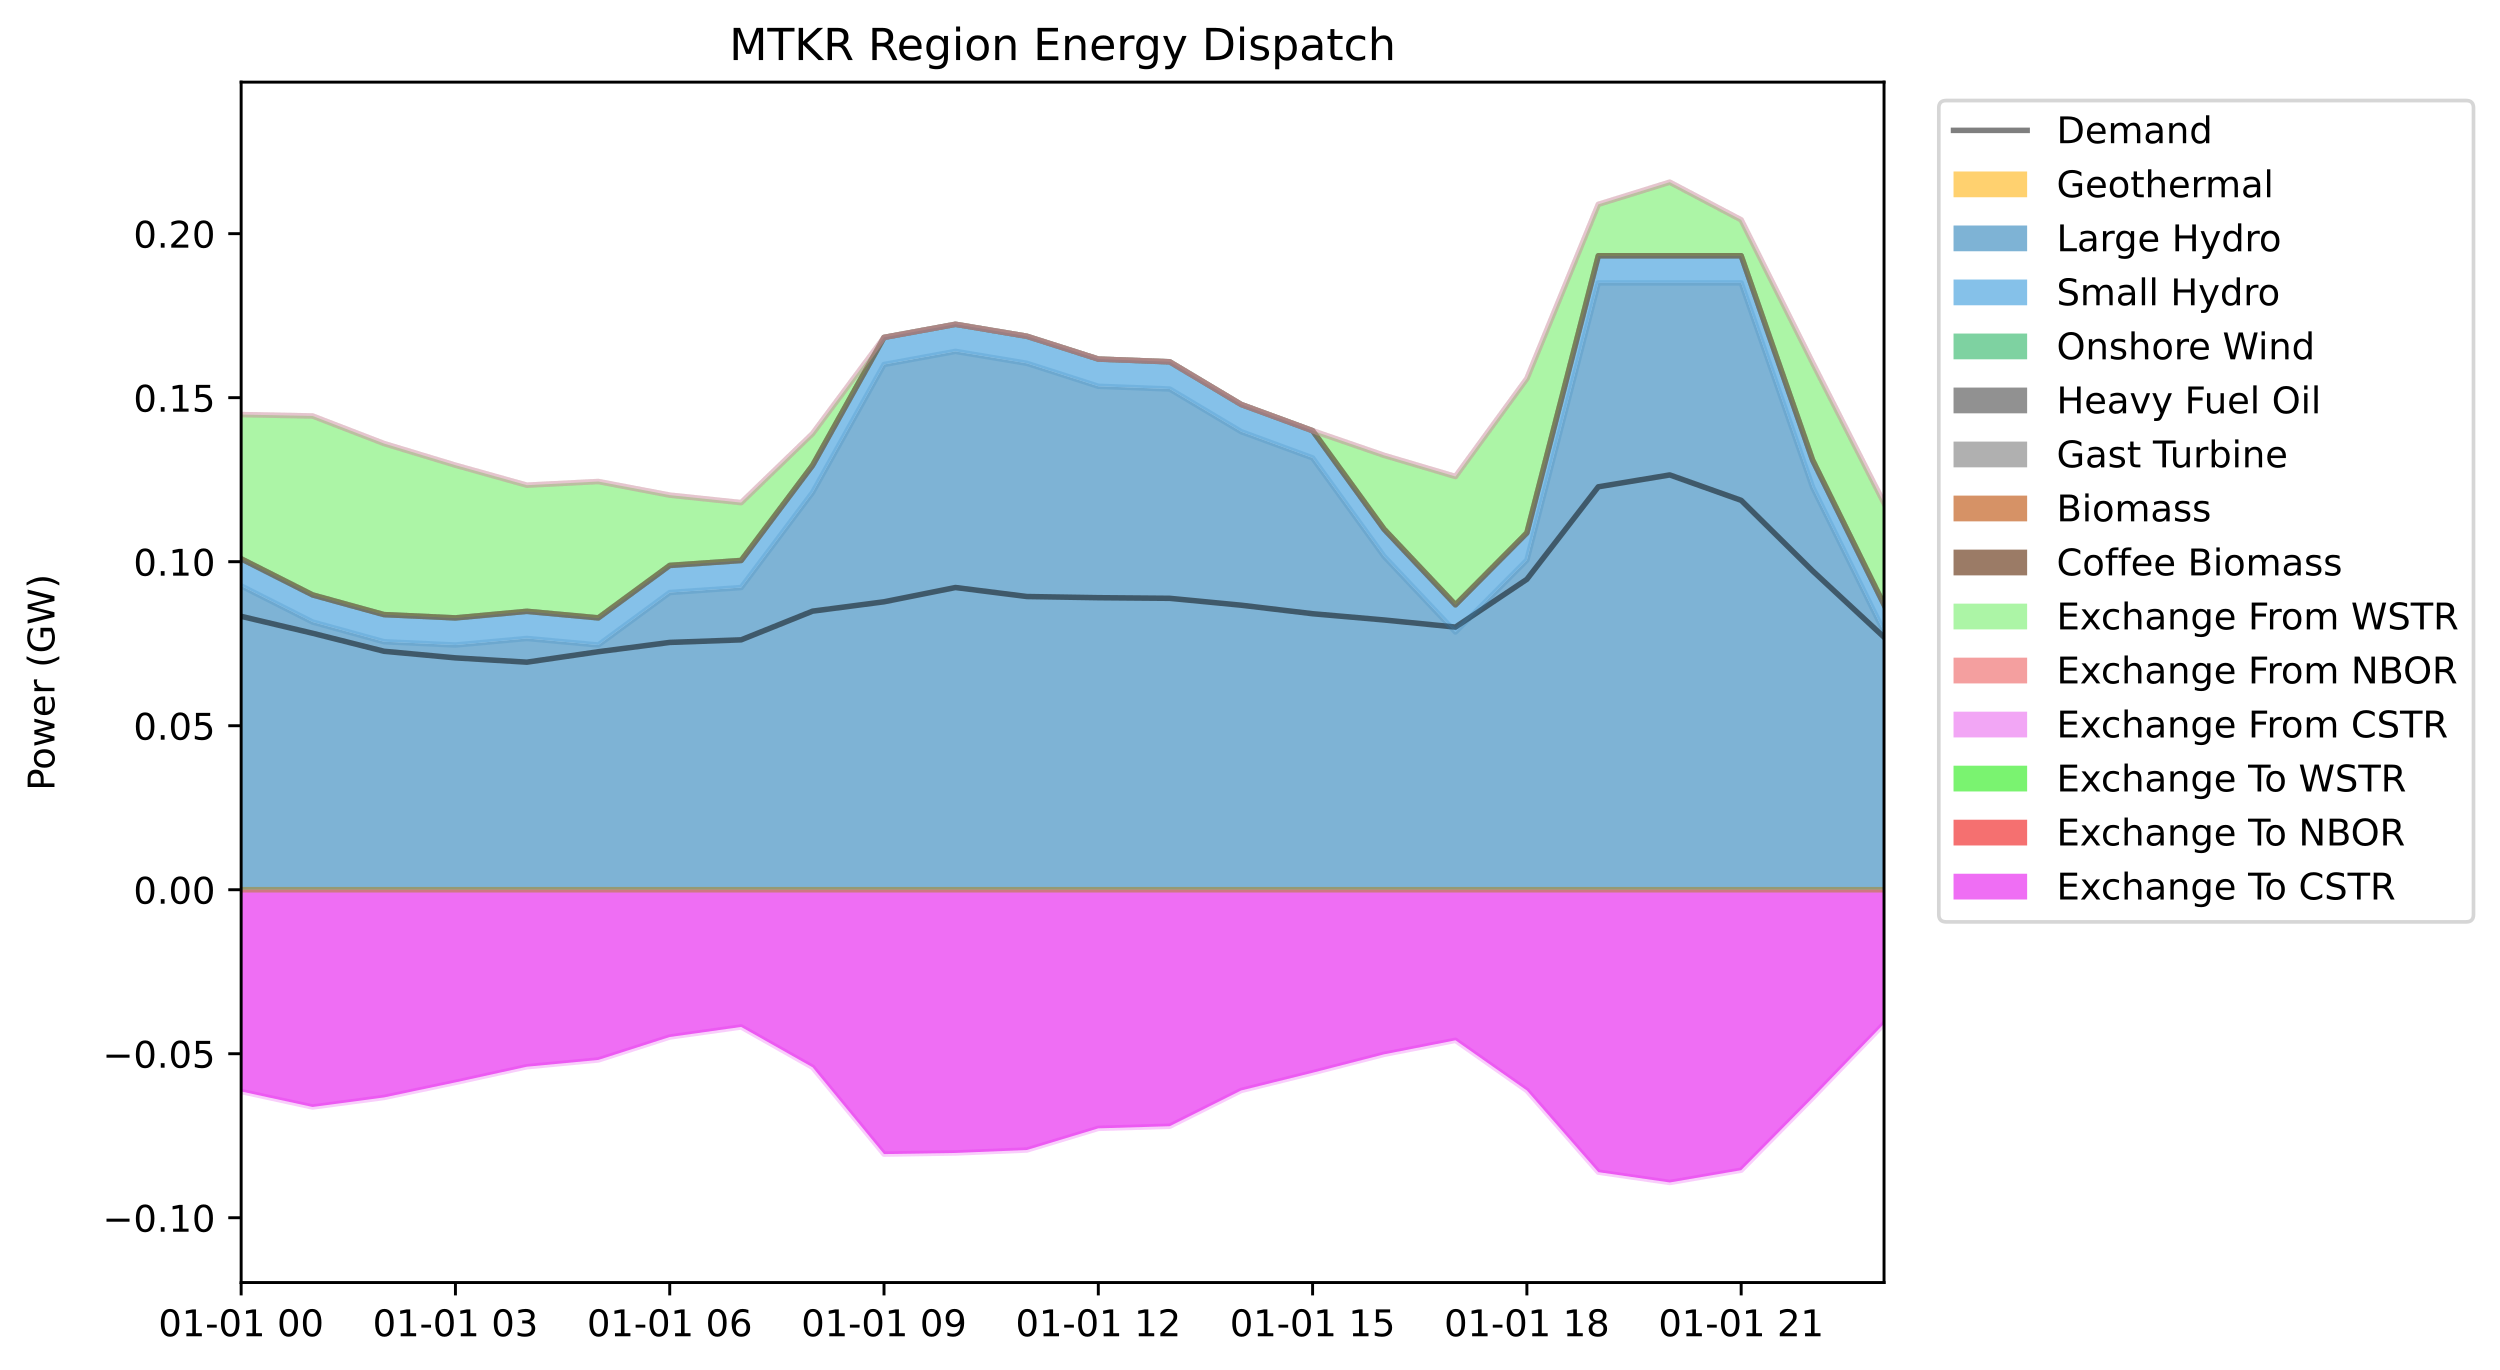 <?xml version="1.0" encoding="utf-8" standalone="no"?>
<!DOCTYPE svg PUBLIC "-//W3C//DTD SVG 1.1//EN"
  "http://www.w3.org/Graphics/SVG/1.1/DTD/svg11.dtd">
<!-- Created with matplotlib (https://matplotlib.org/) -->
<svg height="372.356pt" version="1.1" viewBox="0 0 679.291 372.356" width="679.291pt" xmlns="http://www.w3.org/2000/svg" xmlns:xlink="http://www.w3.org/1999/xlink">
 <defs>
  <style type="text/css">
*{stroke-linecap:butt;stroke-linejoin:round;}
  </style>
 </defs>
 <g id="figure_1">
  <g id="patch_1">
   <path d="M 0 372.356 
L 679.291 372.356 
L 679.291 0 
L 0 0 
z
" style="fill:#ffffff;"/>
  </g>
  <g id="axes_1">
   <g id="patch_2">
    <path d="M 65.523 348.478 
L 511.923 348.478 
L 511.923 22.318 
L 65.523 22.318 
z
" style="fill:#ffffff;"/>
   </g>
   <g id="PolyCollection_1">
    <path clip-path="url(#p647ec098d7)" d="M 65.523 241.751 
L 65.523 241.751 
L 84.932 241.751 
L 104.341 241.751 
L 123.75 241.751 
L 143.158 241.751 
L 162.567 241.751 
L 181.976 241.751 
L 201.384 241.751 
L 220.793 241.751 
L 240.202 241.751 
L 259.61 241.751 
L 279.019 241.751 
L 298.428 241.751 
L 317.836 241.751 
L 337.245 241.751 
L 356.654 241.751 
L 376.063 241.751 
L 395.471 241.751 
L 414.88 241.751 
L 434.289 241.751 
L 453.697 241.751 
L 473.106 241.751 
L 492.515 241.751 
L 511.923 241.751 
L 511.923 241.751 
L 511.923 241.751 
L 492.515 241.751 
L 473.106 241.751 
L 453.697 241.751 
L 434.289 241.751 
L 414.88 241.751 
L 395.471 241.751 
L 376.063 241.751 
L 356.654 241.751 
L 337.245 241.751 
L 317.836 241.751 
L 298.428 241.751 
L 279.019 241.751 
L 259.61 241.751 
L 240.202 241.751 
L 220.793 241.751 
L 201.384 241.751 
L 181.976 241.751 
L 162.567 241.751 
L 143.158 241.751 
L 123.75 241.751 
L 104.341 241.751 
L 84.932 241.751 
L 65.523 241.751 
z
" style="fill:#ffb30f;fill-opacity:0.6;"/>
   </g>
   <g id="PolyCollection_2">
    <path clip-path="url(#p647ec098d7)" d="M 65.523 241.751 
L 65.523 159.2 
L 84.932 169.013 
L 104.341 174.37 
L 123.75 175.261 
L 143.158 173.479 
L 162.567 175.261 
L 181.976 161.001 
L 201.384 159.646 
L 220.793 133.799 
L 240.202 99.039 
L 259.61 95.474 
L 279.019 98.718 
L 298.428 104.957 
L 317.836 105.706 
L 337.245 117.292 
L 356.654 124.423 
L 376.063 151.161 
L 395.471 171.723 
L 414.88 152.177 
L 434.289 76.864 
L 453.697 76.864 
L 473.106 76.864 
L 492.515 132.391 
L 511.923 171.66 
L 511.923 241.751 
L 511.923 241.751 
L 492.515 241.751 
L 473.106 241.751 
L 453.697 241.751 
L 434.289 241.751 
L 414.88 241.751 
L 395.471 241.751 
L 376.063 241.751 
L 356.654 241.751 
L 337.245 241.751 
L 317.836 241.751 
L 298.428 241.751 
L 279.019 241.751 
L 259.61 241.751 
L 240.202 241.751 
L 220.793 241.751 
L 201.384 241.751 
L 181.976 241.751 
L 162.567 241.751 
L 143.158 241.751 
L 123.75 241.751 
L 104.341 241.751 
L 84.932 241.751 
L 65.523 241.751 
z
" style="fill:#2980b9;fill-opacity:0.6;"/>
   </g>
   <g id="PolyCollection_3">
    <path clip-path="url(#p647ec098d7)" d="M 65.523 159.2 
L 65.523 151.831 
L 84.932 161.646 
L 104.341 166.999 
L 123.75 167.891 
L 143.158 166.106 
L 162.567 167.889 
L 181.976 153.639 
L 201.384 152.286 
L 220.793 126.439 
L 240.202 91.679 
L 259.61 88.114 
L 279.019 91.362 
L 298.428 97.562 
L 317.836 98.31 
L 337.245 109.897 
L 356.654 117.028 
L 376.063 143.768 
L 395.471 164.331 
L 414.88 144.785 
L 434.289 69.497 
L 453.697 69.495 
L 473.106 69.495 
L 492.515 125.022 
L 511.923 164.292 
L 511.923 171.66 
L 511.923 171.66 
L 492.515 132.391 
L 473.106 76.864 
L 453.697 76.864 
L 434.289 76.864 
L 414.88 152.177 
L 395.471 171.723 
L 376.063 151.161 
L 356.654 124.423 
L 337.245 117.292 
L 317.836 105.706 
L 298.428 104.957 
L 279.019 98.718 
L 259.61 95.474 
L 240.202 99.039 
L 220.793 133.799 
L 201.384 159.646 
L 181.976 161.001 
L 162.567 175.261 
L 143.158 173.479 
L 123.75 175.261 
L 104.341 174.37 
L 84.932 169.013 
L 65.523 159.2 
z
" style="fill:#3498db;fill-opacity:0.6;"/>
   </g>
   <g id="PolyCollection_4">
    <path clip-path="url(#p647ec098d7)" d="M 65.523 151.831 
L 65.523 151.831 
L 84.932 161.646 
L 104.341 166.999 
L 123.75 167.891 
L 143.158 166.106 
L 162.567 167.889 
L 181.976 153.639 
L 201.384 152.286 
L 220.793 126.439 
L 240.202 91.679 
L 259.61 88.114 
L 279.019 91.362 
L 298.428 97.562 
L 317.836 98.31 
L 337.245 109.897 
L 356.654 117.028 
L 376.063 143.768 
L 395.471 164.331 
L 414.88 144.785 
L 434.289 69.497 
L 453.697 69.495 
L 473.106 69.495 
L 492.515 125.022 
L 511.923 164.292 
L 511.923 164.292 
L 511.923 164.292 
L 492.515 125.022 
L 473.106 69.495 
L 453.697 69.495 
L 434.289 69.497 
L 414.88 144.785 
L 395.471 164.331 
L 376.063 143.768 
L 356.654 117.028 
L 337.245 109.897 
L 317.836 98.31 
L 298.428 97.562 
L 279.019 91.362 
L 259.61 88.114 
L 240.202 91.679 
L 220.793 126.439 
L 201.384 152.286 
L 181.976 153.639 
L 162.567 167.889 
L 143.158 166.106 
L 123.75 167.891 
L 104.341 166.999 
L 84.932 161.646 
L 65.523 151.831 
z
" style="fill:#28b463;fill-opacity:0.6;"/>
   </g>
   <g id="PolyCollection_5">
    <path clip-path="url(#p647ec098d7)" d="M 65.523 151.831 
L 65.523 151.831 
L 84.932 161.646 
L 104.341 166.999 
L 123.75 167.891 
L 143.158 166.106 
L 162.567 167.889 
L 181.976 153.639 
L 201.384 152.286 
L 220.793 126.439 
L 240.202 91.679 
L 259.61 88.114 
L 279.019 91.362 
L 298.428 97.562 
L 317.836 98.31 
L 337.245 109.897 
L 356.654 117.028 
L 376.063 143.768 
L 395.471 164.331 
L 414.88 144.785 
L 434.289 69.497 
L 453.697 69.495 
L 473.106 69.495 
L 492.515 125.022 
L 511.923 164.292 
L 511.923 164.292 
L 511.923 164.292 
L 492.515 125.022 
L 473.106 69.495 
L 453.697 69.495 
L 434.289 69.497 
L 414.88 144.785 
L 395.471 164.331 
L 376.063 143.768 
L 356.654 117.028 
L 337.245 109.897 
L 317.836 98.31 
L 298.428 97.562 
L 279.019 91.362 
L 259.61 88.114 
L 240.202 91.679 
L 220.793 126.439 
L 201.384 152.286 
L 181.976 153.639 
L 162.567 167.889 
L 143.158 166.106 
L 123.75 167.891 
L 104.341 166.999 
L 84.932 161.646 
L 65.523 151.831 
z
" style="fill:#494949;fill-opacity:0.6;"/>
   </g>
   <g id="PolyCollection_6">
    <path clip-path="url(#p647ec098d7)" d="M 65.523 151.831 
L 65.523 151.831 
L 84.932 161.646 
L 104.341 166.999 
L 123.75 167.891 
L 143.158 166.106 
L 162.567 167.889 
L 181.976 153.639 
L 201.384 152.286 
L 220.793 126.439 
L 240.202 91.679 
L 259.61 88.114 
L 279.019 91.362 
L 298.428 97.562 
L 317.836 98.31 
L 337.245 109.897 
L 356.654 117.028 
L 376.063 143.768 
L 395.471 164.331 
L 414.88 144.785 
L 434.289 69.497 
L 453.697 69.495 
L 473.106 69.495 
L 492.515 125.022 
L 511.923 164.292 
L 511.923 164.292 
L 511.923 164.292 
L 492.515 125.022 
L 473.106 69.495 
L 453.697 69.495 
L 434.289 69.497 
L 414.88 144.785 
L 395.471 164.331 
L 376.063 143.768 
L 356.654 117.028 
L 337.245 109.897 
L 317.836 98.31 
L 298.428 97.562 
L 279.019 91.362 
L 259.61 88.114 
L 240.202 91.679 
L 220.793 126.439 
L 201.384 152.286 
L 181.976 153.639 
L 162.567 167.889 
L 143.158 166.106 
L 123.75 167.891 
L 104.341 166.999 
L 84.932 161.646 
L 65.523 151.831 
z
" style="fill:#7c7c7c;fill-opacity:0.6;"/>
   </g>
   <g id="PolyCollection_7">
    <path clip-path="url(#p647ec098d7)" d="M 65.523 151.831 
L 65.523 151.831 
L 84.932 161.646 
L 104.341 166.999 
L 123.75 167.891 
L 143.158 166.106 
L 162.567 167.889 
L 181.976 153.639 
L 201.384 152.286 
L 220.793 126.439 
L 240.202 91.679 
L 259.61 88.114 
L 279.019 91.362 
L 298.428 97.562 
L 317.836 98.31 
L 337.245 109.897 
L 356.654 117.028 
L 376.063 143.768 
L 395.471 164.331 
L 414.88 144.785 
L 434.289 69.497 
L 453.697 69.495 
L 473.106 69.495 
L 492.515 125.022 
L 511.923 164.292 
L 511.923 164.292 
L 511.923 164.292 
L 492.515 125.022 
L 473.106 69.495 
L 453.697 69.495 
L 434.289 69.497 
L 414.88 144.785 
L 395.471 164.331 
L 376.063 143.768 
L 356.654 117.028 
L 337.245 109.897 
L 317.836 98.31 
L 298.428 97.562 
L 279.019 91.362 
L 259.61 88.114 
L 240.202 91.679 
L 220.793 126.439 
L 201.384 152.286 
L 181.976 153.639 
L 162.567 167.889 
L 143.158 166.106 
L 123.75 167.891 
L 104.341 166.999 
L 84.932 161.646 
L 65.523 151.831 
z
" style="fill:#ba4a00;fill-opacity:0.6;"/>
   </g>
   <g id="PolyCollection_8">
    <path clip-path="url(#p647ec098d7)" d="M 65.523 151.831 
L 65.523 151.831 
L 84.932 161.646 
L 104.341 166.999 
L 123.75 167.891 
L 143.158 166.106 
L 162.567 167.889 
L 181.976 153.639 
L 201.384 152.286 
L 220.793 126.439 
L 240.202 91.679 
L 259.61 88.114 
L 279.019 91.362 
L 298.428 97.562 
L 317.836 98.31 
L 337.245 109.897 
L 356.654 117.028 
L 376.063 143.768 
L 395.471 164.331 
L 414.88 144.785 
L 434.289 69.497 
L 453.697 69.495 
L 473.106 69.495 
L 492.515 125.022 
L 511.923 164.292 
L 511.923 164.292 
L 511.923 164.292 
L 492.515 125.022 
L 473.106 69.495 
L 453.697 69.495 
L 434.289 69.497 
L 414.88 144.785 
L 395.471 164.331 
L 376.063 143.768 
L 356.654 117.028 
L 337.245 109.897 
L 317.836 98.31 
L 298.428 97.562 
L 279.019 91.362 
L 259.61 88.114 
L 240.202 91.679 
L 220.793 126.439 
L 201.384 152.286 
L 181.976 153.639 
L 162.567 167.889 
L 143.158 166.106 
L 123.75 167.891 
L 104.341 166.999 
L 84.932 161.646 
L 65.523 151.831 
z
" style="fill:#592400;fill-opacity:0.6;"/>
   </g>
   <g id="PolyCollection_9">
    <path clip-path="url(#p647ec098d7)" d="M 65.523 151.831 
L 65.523 112.648 
L 84.932 113.029 
L 104.341 120.515 
L 123.75 126.402 
L 143.158 131.831 
L 162.567 130.836 
L 181.976 134.535 
L 201.384 136.57 
L 220.793 117.8 
L 240.202 91.679 
L 259.61 88.114 
L 279.019 91.362 
L 298.428 97.562 
L 317.836 98.31 
L 337.245 109.897 
L 356.654 117.028 
L 376.063 123.724 
L 395.471 129.474 
L 414.88 102.842 
L 434.289 55.525 
L 453.697 49.498 
L 473.106 59.742 
L 492.515 98.566 
L 511.923 136.707 
L 511.923 164.292 
L 511.923 164.292 
L 492.515 125.022 
L 473.106 69.495 
L 453.697 69.495 
L 434.289 69.497 
L 414.88 144.785 
L 395.471 164.331 
L 376.063 143.768 
L 356.654 117.028 
L 337.245 109.897 
L 317.836 98.31 
L 298.428 97.562 
L 279.019 91.362 
L 259.61 88.114 
L 240.202 91.679 
L 220.793 126.439 
L 201.384 152.286 
L 181.976 153.639 
L 162.567 167.889 
L 143.158 166.106 
L 123.75 167.891 
L 104.341 166.999 
L 84.932 161.646 
L 65.523 151.831 
z
" style="fill:#75ee6b;fill-opacity:0.6;"/>
   </g>
   <g id="PolyCollection_10">
    <path clip-path="url(#p647ec098d7)" d="M 65.523 112.648 
L 65.523 112.648 
L 84.932 113.029 
L 104.341 120.515 
L 123.75 126.402 
L 143.158 131.831 
L 162.567 130.836 
L 181.976 134.535 
L 201.384 136.57 
L 220.793 117.8 
L 240.202 91.679 
L 259.61 88.114 
L 279.019 91.362 
L 298.428 97.562 
L 317.836 98.31 
L 337.245 109.897 
L 356.654 117.028 
L 376.063 123.724 
L 395.471 129.474 
L 414.88 102.842 
L 434.289 55.525 
L 453.697 49.498 
L 473.106 59.742 
L 492.515 98.566 
L 511.923 136.707 
L 511.923 136.707 
L 511.923 136.707 
L 492.515 98.566 
L 473.106 59.742 
L 453.697 49.498 
L 434.289 55.525 
L 414.88 102.842 
L 395.471 129.474 
L 376.063 123.724 
L 356.654 117.028 
L 337.245 109.897 
L 317.836 98.31 
L 298.428 97.562 
L 279.019 91.362 
L 259.61 88.114 
L 240.202 91.679 
L 220.793 117.8 
L 201.384 136.57 
L 181.976 134.535 
L 162.567 130.836 
L 143.158 131.831 
L 123.75 126.402 
L 104.341 120.515 
L 84.932 113.029 
L 65.523 112.648 
z
" style="fill:#ed6060;fill-opacity:0.6;"/>
   </g>
   <g id="PolyCollection_11">
    <path clip-path="url(#p647ec098d7)" d="M 65.523 112.648 
L 65.523 112.648 
L 84.932 113.029 
L 104.341 120.515 
L 123.75 126.402 
L 143.158 131.831 
L 162.567 130.836 
L 181.976 134.535 
L 201.384 136.57 
L 220.793 117.8 
L 240.202 91.679 
L 259.61 88.114 
L 279.019 91.362 
L 298.428 97.562 
L 317.836 98.31 
L 337.245 109.897 
L 356.654 117.028 
L 376.063 123.724 
L 395.471 129.474 
L 414.88 102.842 
L 434.289 55.525 
L 453.697 49.498 
L 473.106 59.742 
L 492.515 98.566 
L 511.923 136.707 
L 511.923 136.707 
L 511.923 136.707 
L 492.515 98.566 
L 473.106 59.742 
L 453.697 49.498 
L 434.289 55.525 
L 414.88 102.842 
L 395.471 129.474 
L 376.063 123.724 
L 356.654 117.028 
L 337.245 109.897 
L 317.836 98.31 
L 298.428 97.562 
L 279.019 91.362 
L 259.61 88.114 
L 240.202 91.679 
L 220.793 117.8 
L 201.384 136.57 
L 181.976 134.535 
L 162.567 130.836 
L 143.158 131.831 
L 123.75 126.402 
L 104.341 120.515 
L 84.932 113.029 
L 65.523 112.648 
z
" style="fill:#ea6bee;fill-opacity:0.6;"/>
   </g>
   <g id="PolyCollection_12">
    <path clip-path="url(#p647ec098d7)" d="M 65.523 241.751 
L 65.523 241.751 
L 84.932 241.751 
L 104.341 241.751 
L 123.75 241.751 
L 143.158 241.751 
L 162.567 241.751 
L 181.976 241.751 
L 201.384 241.751 
L 220.793 241.751 
L 240.202 241.751 
L 259.61 241.751 
L 279.019 241.751 
L 298.428 241.751 
L 317.836 241.751 
L 337.245 241.751 
L 356.654 241.751 
L 376.063 241.751 
L 395.471 241.751 
L 414.88 241.751 
L 434.289 241.751 
L 453.697 241.751 
L 473.106 241.751 
L 492.515 241.751 
L 511.923 241.751 
L 511.923 241.751 
L 511.923 241.751 
L 492.515 241.751 
L 473.106 241.751 
L 453.697 241.751 
L 434.289 241.751 
L 414.88 241.751 
L 395.471 241.751 
L 376.063 241.751 
L 356.654 241.751 
L 337.245 241.751 
L 317.836 241.751 
L 298.428 241.751 
L 279.019 241.751 
L 259.61 241.751 
L 240.202 241.751 
L 220.793 241.751 
L 201.384 241.751 
L 181.976 241.751 
L 162.567 241.751 
L 143.158 241.751 
L 123.75 241.751 
L 104.341 241.751 
L 84.932 241.751 
L 65.523 241.751 
z
" style="fill:#22eb11;fill-opacity:0.6;"/>
   </g>
   <g id="PolyCollection_13">
    <path clip-path="url(#p647ec098d7)" d="M 65.523 241.751 
L 65.523 241.751 
L 84.932 241.751 
L 104.341 241.751 
L 123.75 241.751 
L 143.158 241.751 
L 162.567 241.751 
L 181.976 241.751 
L 201.384 241.751 
L 220.793 241.751 
L 240.202 241.751 
L 259.61 241.751 
L 279.019 241.751 
L 298.428 241.751 
L 317.836 241.751 
L 337.245 241.751 
L 356.654 241.751 
L 376.063 241.751 
L 395.471 241.751 
L 414.88 241.751 
L 434.289 241.751 
L 453.697 241.751 
L 473.106 241.751 
L 492.515 241.751 
L 511.923 241.751 
L 511.923 241.751 
L 511.923 241.751 
L 492.515 241.751 
L 473.106 241.751 
L 453.697 241.751 
L 434.289 241.751 
L 414.88 241.751 
L 395.471 241.751 
L 376.063 241.751 
L 356.654 241.751 
L 337.245 241.751 
L 317.836 241.751 
L 298.428 241.751 
L 279.019 241.751 
L 259.61 241.751 
L 240.202 241.751 
L 220.793 241.751 
L 201.384 241.751 
L 181.976 241.751 
L 162.567 241.751 
L 143.158 241.751 
L 123.75 241.751 
L 104.341 241.751 
L 84.932 241.751 
L 65.523 241.751 
z
" style="fill:#ee1111;fill-opacity:0.6;"/>
   </g>
   <g id="PolyCollection_14">
    <path clip-path="url(#p647ec098d7)" d="M 65.523 241.751 
L 65.523 296.572 
L 84.932 300.785 
L 104.341 298.194 
L 123.75 294.103 
L 143.158 289.845 
L 162.567 288.001 
L 181.976 281.772 
L 201.384 279.035 
L 220.793 290.008 
L 240.202 313.588 
L 259.61 313.276 
L 279.019 312.474 
L 298.428 306.592 
L 317.836 306.012 
L 337.245 296.297 
L 356.654 291.484 
L 376.063 286.483 
L 395.471 282.669 
L 414.88 296.309 
L 434.289 318.494 
L 453.697 321.298 
L 473.106 317.959 
L 492.515 298.298 
L 511.923 278.17 
L 511.923 241.751 
L 511.923 241.751 
L 492.515 241.751 
L 473.106 241.751 
L 453.697 241.751 
L 434.289 241.751 
L 414.88 241.751 
L 395.471 241.751 
L 376.063 241.751 
L 356.654 241.751 
L 337.245 241.751 
L 317.836 241.751 
L 298.428 241.751 
L 279.019 241.751 
L 259.61 241.751 
L 240.202 241.751 
L 220.793 241.751 
L 201.384 241.751 
L 181.976 241.751 
L 162.567 241.751 
L 143.158 241.751 
L 123.75 241.751 
L 104.341 241.751 
L 84.932 241.751 
L 65.523 241.751 
z
" style="fill:#e50eec;fill-opacity:0.6;"/>
   </g>
   <g id="matplotlib.axis_1">
    <g id="xtick_1">
     <g id="line2d_1">
      <defs>
       <path d="M 0 0 
L 0 3.5 
" id="m2e56593c78" style="stroke:#000000;stroke-width:0.8;"/>
      </defs>
      <g>
       <use style="stroke:#000000;stroke-width:0.8;" x="65.523" xlink:href="#m2e56593c78" y="348.478"/>
      </g>
     </g>
     <g id="text_1">
      <!-- 01-01 00 -->
      <defs>
       <path d="M 31.781 66.406 
Q 24.172 66.406 20.328 58.906 
Q 16.5 51.422 16.5 36.375 
Q 16.5 21.391 20.328 13.891 
Q 24.172 6.391 31.781 6.391 
Q 39.453 6.391 43.281 13.891 
Q 47.125 21.391 47.125 36.375 
Q 47.125 51.422 43.281 58.906 
Q 39.453 66.406 31.781 66.406 
z
M 31.781 74.219 
Q 44.047 74.219 50.516 64.516 
Q 56.984 54.828 56.984 36.375 
Q 56.984 17.969 50.516 8.266 
Q 44.047 -1.422 31.781 -1.422 
Q 19.531 -1.422 13.062 8.266 
Q 6.594 17.969 6.594 36.375 
Q 6.594 54.828 13.062 64.516 
Q 19.531 74.219 31.781 74.219 
z
" id="DejaVuSans-48"/>
       <path d="M 12.406 8.297 
L 28.516 8.297 
L 28.516 63.922 
L 10.984 60.406 
L 10.984 69.391 
L 28.422 72.906 
L 38.281 72.906 
L 38.281 8.297 
L 54.391 8.297 
L 54.391 0 
L 12.406 0 
z
" id="DejaVuSans-49"/>
       <path d="M 4.891 31.391 
L 31.203 31.391 
L 31.203 23.391 
L 4.891 23.391 
z
" id="DejaVuSans-45"/>
       <path id="DejaVuSans-32"/>
      </defs>
      <g transform="translate(43.043 363.077)scale(0.1 -0.1)">
       <use xlink:href="#DejaVuSans-48"/>
       <use x="63.623" xlink:href="#DejaVuSans-49"/>
       <use x="127.246" xlink:href="#DejaVuSans-45"/>
       <use x="163.33" xlink:href="#DejaVuSans-48"/>
       <use x="226.953" xlink:href="#DejaVuSans-49"/>
       <use x="290.576" xlink:href="#DejaVuSans-32"/>
       <use x="322.363" xlink:href="#DejaVuSans-48"/>
       <use x="385.986" xlink:href="#DejaVuSans-48"/>
      </g>
     </g>
    </g>
    <g id="xtick_2">
     <g id="line2d_2">
      <g>
       <use style="stroke:#000000;stroke-width:0.8;" x="123.75" xlink:href="#m2e56593c78" y="348.478"/>
      </g>
     </g>
     <g id="text_2">
      <!-- 01-01 03 -->
      <defs>
       <path d="M 40.578 39.312 
Q 47.656 37.797 51.625 33 
Q 55.609 28.219 55.609 21.188 
Q 55.609 10.406 48.188 4.484 
Q 40.766 -1.422 27.094 -1.422 
Q 22.516 -1.422 17.656 -0.516 
Q 12.797 0.391 7.625 2.203 
L 7.625 11.719 
Q 11.719 9.328 16.594 8.109 
Q 21.484 6.891 26.812 6.891 
Q 36.078 6.891 40.938 10.547 
Q 45.797 14.203 45.797 21.188 
Q 45.797 27.641 41.281 31.266 
Q 36.766 34.906 28.719 34.906 
L 20.219 34.906 
L 20.219 43.016 
L 29.109 43.016 
Q 36.375 43.016 40.234 45.922 
Q 44.094 48.828 44.094 54.297 
Q 44.094 59.906 40.109 62.906 
Q 36.141 65.922 28.719 65.922 
Q 24.656 65.922 20.016 65.031 
Q 15.375 64.156 9.812 62.312 
L 9.812 71.094 
Q 15.438 72.656 20.344 73.438 
Q 25.25 74.219 29.594 74.219 
Q 40.828 74.219 47.359 69.109 
Q 53.906 64.016 53.906 55.328 
Q 53.906 49.266 50.438 45.094 
Q 46.969 40.922 40.578 39.312 
z
" id="DejaVuSans-51"/>
      </defs>
      <g transform="translate(101.269 363.077)scale(0.1 -0.1)">
       <use xlink:href="#DejaVuSans-48"/>
       <use x="63.623" xlink:href="#DejaVuSans-49"/>
       <use x="127.246" xlink:href="#DejaVuSans-45"/>
       <use x="163.33" xlink:href="#DejaVuSans-48"/>
       <use x="226.953" xlink:href="#DejaVuSans-49"/>
       <use x="290.576" xlink:href="#DejaVuSans-32"/>
       <use x="322.363" xlink:href="#DejaVuSans-48"/>
       <use x="385.986" xlink:href="#DejaVuSans-51"/>
      </g>
     </g>
    </g>
    <g id="xtick_3">
     <g id="line2d_3">
      <g>
       <use style="stroke:#000000;stroke-width:0.8;" x="181.976" xlink:href="#m2e56593c78" y="348.478"/>
      </g>
     </g>
     <g id="text_3">
      <!-- 01-01 06 -->
      <defs>
       <path d="M 33.016 40.375 
Q 26.375 40.375 22.484 35.828 
Q 18.609 31.297 18.609 23.391 
Q 18.609 15.531 22.484 10.953 
Q 26.375 6.391 33.016 6.391 
Q 39.656 6.391 43.531 10.953 
Q 47.406 15.531 47.406 23.391 
Q 47.406 31.297 43.531 35.828 
Q 39.656 40.375 33.016 40.375 
z
M 52.594 71.297 
L 52.594 62.312 
Q 48.875 64.062 45.094 64.984 
Q 41.312 65.922 37.594 65.922 
Q 27.828 65.922 22.672 59.328 
Q 17.531 52.734 16.797 39.406 
Q 19.672 43.656 24.016 45.922 
Q 28.375 48.188 33.594 48.188 
Q 44.578 48.188 50.953 41.516 
Q 57.328 34.859 57.328 23.391 
Q 57.328 12.156 50.688 5.359 
Q 44.047 -1.422 33.016 -1.422 
Q 20.359 -1.422 13.672 8.266 
Q 6.984 17.969 6.984 36.375 
Q 6.984 53.656 15.188 63.938 
Q 23.391 74.219 37.203 74.219 
Q 40.922 74.219 44.703 73.484 
Q 48.484 72.75 52.594 71.297 
z
" id="DejaVuSans-54"/>
      </defs>
      <g transform="translate(159.495 363.077)scale(0.1 -0.1)">
       <use xlink:href="#DejaVuSans-48"/>
       <use x="63.623" xlink:href="#DejaVuSans-49"/>
       <use x="127.246" xlink:href="#DejaVuSans-45"/>
       <use x="163.33" xlink:href="#DejaVuSans-48"/>
       <use x="226.953" xlink:href="#DejaVuSans-49"/>
       <use x="290.576" xlink:href="#DejaVuSans-32"/>
       <use x="322.363" xlink:href="#DejaVuSans-48"/>
       <use x="385.986" xlink:href="#DejaVuSans-54"/>
      </g>
     </g>
    </g>
    <g id="xtick_4">
     <g id="line2d_4">
      <g>
       <use style="stroke:#000000;stroke-width:0.8;" x="240.202" xlink:href="#m2e56593c78" y="348.478"/>
      </g>
     </g>
     <g id="text_4">
      <!-- 01-01 09 -->
      <defs>
       <path d="M 10.984 1.516 
L 10.984 10.5 
Q 14.703 8.734 18.5 7.812 
Q 22.312 6.891 25.984 6.891 
Q 35.75 6.891 40.891 13.453 
Q 46.047 20.016 46.781 33.406 
Q 43.953 29.203 39.594 26.953 
Q 35.25 24.703 29.984 24.703 
Q 19.047 24.703 12.672 31.312 
Q 6.297 37.938 6.297 49.422 
Q 6.297 60.641 12.938 67.422 
Q 19.578 74.219 30.609 74.219 
Q 43.266 74.219 49.922 64.516 
Q 56.594 54.828 56.594 36.375 
Q 56.594 19.141 48.406 8.859 
Q 40.234 -1.422 26.422 -1.422 
Q 22.703 -1.422 18.891 -0.688 
Q 15.094 0.047 10.984 1.516 
z
M 30.609 32.422 
Q 37.25 32.422 41.125 36.953 
Q 45.016 41.5 45.016 49.422 
Q 45.016 57.281 41.125 61.844 
Q 37.25 66.406 30.609 66.406 
Q 23.969 66.406 20.094 61.844 
Q 16.219 57.281 16.219 49.422 
Q 16.219 41.5 20.094 36.953 
Q 23.969 32.422 30.609 32.422 
z
" id="DejaVuSans-57"/>
      </defs>
      <g transform="translate(217.721 363.077)scale(0.1 -0.1)">
       <use xlink:href="#DejaVuSans-48"/>
       <use x="63.623" xlink:href="#DejaVuSans-49"/>
       <use x="127.246" xlink:href="#DejaVuSans-45"/>
       <use x="163.33" xlink:href="#DejaVuSans-48"/>
       <use x="226.953" xlink:href="#DejaVuSans-49"/>
       <use x="290.576" xlink:href="#DejaVuSans-32"/>
       <use x="322.363" xlink:href="#DejaVuSans-48"/>
       <use x="385.986" xlink:href="#DejaVuSans-57"/>
      </g>
     </g>
    </g>
    <g id="xtick_5">
     <g id="line2d_5">
      <g>
       <use style="stroke:#000000;stroke-width:0.8;" x="298.428" xlink:href="#m2e56593c78" y="348.478"/>
      </g>
     </g>
     <g id="text_5">
      <!-- 01-01 12 -->
      <defs>
       <path d="M 19.188 8.297 
L 53.609 8.297 
L 53.609 0 
L 7.328 0 
L 7.328 8.297 
Q 12.938 14.109 22.625 23.891 
Q 32.328 33.688 34.812 36.531 
Q 39.547 41.844 41.422 45.531 
Q 43.312 49.219 43.312 52.781 
Q 43.312 58.594 39.234 62.25 
Q 35.156 65.922 28.609 65.922 
Q 23.969 65.922 18.812 64.312 
Q 13.672 62.703 7.812 59.422 
L 7.812 69.391 
Q 13.766 71.781 18.938 73 
Q 24.125 74.219 28.422 74.219 
Q 39.75 74.219 46.484 68.547 
Q 53.219 62.891 53.219 53.422 
Q 53.219 48.922 51.531 44.891 
Q 49.859 40.875 45.406 35.406 
Q 44.188 33.984 37.641 27.219 
Q 31.109 20.453 19.188 8.297 
z
" id="DejaVuSans-50"/>
      </defs>
      <g transform="translate(275.947 363.077)scale(0.1 -0.1)">
       <use xlink:href="#DejaVuSans-48"/>
       <use x="63.623" xlink:href="#DejaVuSans-49"/>
       <use x="127.246" xlink:href="#DejaVuSans-45"/>
       <use x="163.33" xlink:href="#DejaVuSans-48"/>
       <use x="226.953" xlink:href="#DejaVuSans-49"/>
       <use x="290.576" xlink:href="#DejaVuSans-32"/>
       <use x="322.363" xlink:href="#DejaVuSans-49"/>
       <use x="385.986" xlink:href="#DejaVuSans-50"/>
      </g>
     </g>
    </g>
    <g id="xtick_6">
     <g id="line2d_6">
      <g>
       <use style="stroke:#000000;stroke-width:0.8;" x="356.654" xlink:href="#m2e56593c78" y="348.478"/>
      </g>
     </g>
     <g id="text_6">
      <!-- 01-01 15 -->
      <defs>
       <path d="M 10.797 72.906 
L 49.516 72.906 
L 49.516 64.594 
L 19.828 64.594 
L 19.828 46.734 
Q 21.969 47.469 24.109 47.828 
Q 26.266 48.188 28.422 48.188 
Q 40.625 48.188 47.75 41.5 
Q 54.891 34.812 54.891 23.391 
Q 54.891 11.625 47.562 5.094 
Q 40.234 -1.422 26.906 -1.422 
Q 22.312 -1.422 17.547 -0.641 
Q 12.797 0.141 7.719 1.703 
L 7.719 11.625 
Q 12.109 9.234 16.797 8.062 
Q 21.484 6.891 26.703 6.891 
Q 35.156 6.891 40.078 11.328 
Q 45.016 15.766 45.016 23.391 
Q 45.016 31 40.078 35.438 
Q 35.156 39.891 26.703 39.891 
Q 22.75 39.891 18.812 39.016 
Q 14.891 38.141 10.797 36.281 
z
" id="DejaVuSans-53"/>
      </defs>
      <g transform="translate(334.173 363.077)scale(0.1 -0.1)">
       <use xlink:href="#DejaVuSans-48"/>
       <use x="63.623" xlink:href="#DejaVuSans-49"/>
       <use x="127.246" xlink:href="#DejaVuSans-45"/>
       <use x="163.33" xlink:href="#DejaVuSans-48"/>
       <use x="226.953" xlink:href="#DejaVuSans-49"/>
       <use x="290.576" xlink:href="#DejaVuSans-32"/>
       <use x="322.363" xlink:href="#DejaVuSans-49"/>
       <use x="385.986" xlink:href="#DejaVuSans-53"/>
      </g>
     </g>
    </g>
    <g id="xtick_7">
     <g id="line2d_7">
      <g>
       <use style="stroke:#000000;stroke-width:0.8;" x="414.88" xlink:href="#m2e56593c78" y="348.478"/>
      </g>
     </g>
     <g id="text_7">
      <!-- 01-01 18 -->
      <defs>
       <path d="M 31.781 34.625 
Q 24.75 34.625 20.719 30.859 
Q 16.703 27.094 16.703 20.516 
Q 16.703 13.922 20.719 10.156 
Q 24.75 6.391 31.781 6.391 
Q 38.812 6.391 42.859 10.172 
Q 46.922 13.969 46.922 20.516 
Q 46.922 27.094 42.891 30.859 
Q 38.875 34.625 31.781 34.625 
z
M 21.922 38.812 
Q 15.578 40.375 12.031 44.719 
Q 8.5 49.078 8.5 55.328 
Q 8.5 64.062 14.719 69.141 
Q 20.953 74.219 31.781 74.219 
Q 42.672 74.219 48.875 69.141 
Q 55.078 64.062 55.078 55.328 
Q 55.078 49.078 51.531 44.719 
Q 48 40.375 41.703 38.812 
Q 48.828 37.156 52.797 32.312 
Q 56.781 27.484 56.781 20.516 
Q 56.781 9.906 50.312 4.234 
Q 43.844 -1.422 31.781 -1.422 
Q 19.734 -1.422 13.25 4.234 
Q 6.781 9.906 6.781 20.516 
Q 6.781 27.484 10.781 32.312 
Q 14.797 37.156 21.922 38.812 
z
M 18.312 54.391 
Q 18.312 48.734 21.844 45.562 
Q 25.391 42.391 31.781 42.391 
Q 38.141 42.391 41.719 45.562 
Q 45.312 48.734 45.312 54.391 
Q 45.312 60.062 41.719 63.234 
Q 38.141 66.406 31.781 66.406 
Q 25.391 66.406 21.844 63.234 
Q 18.312 60.062 18.312 54.391 
z
" id="DejaVuSans-56"/>
      </defs>
      <g transform="translate(392.399 363.077)scale(0.1 -0.1)">
       <use xlink:href="#DejaVuSans-48"/>
       <use x="63.623" xlink:href="#DejaVuSans-49"/>
       <use x="127.246" xlink:href="#DejaVuSans-45"/>
       <use x="163.33" xlink:href="#DejaVuSans-48"/>
       <use x="226.953" xlink:href="#DejaVuSans-49"/>
       <use x="290.576" xlink:href="#DejaVuSans-32"/>
       <use x="322.363" xlink:href="#DejaVuSans-49"/>
       <use x="385.986" xlink:href="#DejaVuSans-56"/>
      </g>
     </g>
    </g>
    <g id="xtick_8">
     <g id="line2d_8">
      <g>
       <use style="stroke:#000000;stroke-width:0.8;" x="473.106" xlink:href="#m2e56593c78" y="348.478"/>
      </g>
     </g>
     <g id="text_8">
      <!-- 01-01 21 -->
      <g transform="translate(450.626 363.077)scale(0.1 -0.1)">
       <use xlink:href="#DejaVuSans-48"/>
       <use x="63.623" xlink:href="#DejaVuSans-49"/>
       <use x="127.246" xlink:href="#DejaVuSans-45"/>
       <use x="163.33" xlink:href="#DejaVuSans-48"/>
       <use x="226.953" xlink:href="#DejaVuSans-49"/>
       <use x="290.576" xlink:href="#DejaVuSans-32"/>
       <use x="322.363" xlink:href="#DejaVuSans-50"/>
       <use x="385.986" xlink:href="#DejaVuSans-49"/>
      </g>
     </g>
    </g>
   </g>
   <g id="matplotlib.axis_2">
    <g id="ytick_1">
     <g id="line2d_9">
      <defs>
       <path d="M 0 0 
L -3.5 0 
" id="ma555f6a1d5" style="stroke:#000000;stroke-width:0.8;"/>
      </defs>
      <g>
       <use style="stroke:#000000;stroke-width:0.8;" x="65.523" xlink:href="#ma555f6a1d5" y="330.879"/>
      </g>
     </g>
     <g id="text_9">
      <!-- −0.10 -->
      <defs>
       <path d="M 10.594 35.5 
L 73.188 35.5 
L 73.188 27.203 
L 10.594 27.203 
z
" id="DejaVuSans-8722"/>
       <path d="M 10.688 12.406 
L 21 12.406 
L 21 0 
L 10.688 0 
z
" id="DejaVuSans-46"/>
      </defs>
      <g transform="translate(27.878 334.678)scale(0.1 -0.1)">
       <use xlink:href="#DejaVuSans-8722"/>
       <use x="83.789" xlink:href="#DejaVuSans-48"/>
       <use x="147.412" xlink:href="#DejaVuSans-46"/>
       <use x="179.199" xlink:href="#DejaVuSans-49"/>
       <use x="242.822" xlink:href="#DejaVuSans-48"/>
      </g>
     </g>
    </g>
    <g id="ytick_2">
     <g id="line2d_10">
      <g>
       <use style="stroke:#000000;stroke-width:0.8;" x="65.523" xlink:href="#ma555f6a1d5" y="286.315"/>
      </g>
     </g>
     <g id="text_10">
      <!-- −0.05 -->
      <g transform="translate(27.878 290.114)scale(0.1 -0.1)">
       <use xlink:href="#DejaVuSans-8722"/>
       <use x="83.789" xlink:href="#DejaVuSans-48"/>
       <use x="147.412" xlink:href="#DejaVuSans-46"/>
       <use x="179.199" xlink:href="#DejaVuSans-48"/>
       <use x="242.822" xlink:href="#DejaVuSans-53"/>
      </g>
     </g>
    </g>
    <g id="ytick_3">
     <g id="line2d_11">
      <g>
       <use style="stroke:#000000;stroke-width:0.8;" x="65.523" xlink:href="#ma555f6a1d5" y="241.751"/>
      </g>
     </g>
     <g id="text_11">
      <!-- 0.00 -->
      <g transform="translate(36.258 245.55)scale(0.1 -0.1)">
       <use xlink:href="#DejaVuSans-48"/>
       <use x="63.623" xlink:href="#DejaVuSans-46"/>
       <use x="95.41" xlink:href="#DejaVuSans-48"/>
       <use x="159.033" xlink:href="#DejaVuSans-48"/>
      </g>
     </g>
    </g>
    <g id="ytick_4">
     <g id="line2d_12">
      <g>
       <use style="stroke:#000000;stroke-width:0.8;" x="65.523" xlink:href="#ma555f6a1d5" y="197.187"/>
      </g>
     </g>
     <g id="text_12">
      <!-- 0.05 -->
      <g transform="translate(36.258 200.986)scale(0.1 -0.1)">
       <use xlink:href="#DejaVuSans-48"/>
       <use x="63.623" xlink:href="#DejaVuSans-46"/>
       <use x="95.41" xlink:href="#DejaVuSans-48"/>
       <use x="159.033" xlink:href="#DejaVuSans-53"/>
      </g>
     </g>
    </g>
    <g id="ytick_5">
     <g id="line2d_13">
      <g>
       <use style="stroke:#000000;stroke-width:0.8;" x="65.523" xlink:href="#ma555f6a1d5" y="152.623"/>
      </g>
     </g>
     <g id="text_13">
      <!-- 0.10 -->
      <g transform="translate(36.258 156.422)scale(0.1 -0.1)">
       <use xlink:href="#DejaVuSans-48"/>
       <use x="63.623" xlink:href="#DejaVuSans-46"/>
       <use x="95.41" xlink:href="#DejaVuSans-49"/>
       <use x="159.033" xlink:href="#DejaVuSans-48"/>
      </g>
     </g>
    </g>
    <g id="ytick_6">
     <g id="line2d_14">
      <g>
       <use style="stroke:#000000;stroke-width:0.8;" x="65.523" xlink:href="#ma555f6a1d5" y="108.059"/>
      </g>
     </g>
     <g id="text_14">
      <!-- 0.15 -->
      <g transform="translate(36.258 111.858)scale(0.1 -0.1)">
       <use xlink:href="#DejaVuSans-48"/>
       <use x="63.623" xlink:href="#DejaVuSans-46"/>
       <use x="95.41" xlink:href="#DejaVuSans-49"/>
       <use x="159.033" xlink:href="#DejaVuSans-53"/>
      </g>
     </g>
    </g>
    <g id="ytick_7">
     <g id="line2d_15">
      <g>
       <use style="stroke:#000000;stroke-width:0.8;" x="65.523" xlink:href="#ma555f6a1d5" y="63.495"/>
      </g>
     </g>
     <g id="text_15">
      <!-- 0.20 -->
      <g transform="translate(36.258 67.294)scale(0.1 -0.1)">
       <use xlink:href="#DejaVuSans-48"/>
       <use x="63.623" xlink:href="#DejaVuSans-46"/>
       <use x="95.41" xlink:href="#DejaVuSans-50"/>
       <use x="159.033" xlink:href="#DejaVuSans-48"/>
      </g>
     </g>
    </g>
    <g id="text_16">
     <!-- Power (GW) -->
     <defs>
      <path d="M 19.672 64.797 
L 19.672 37.406 
L 32.078 37.406 
Q 38.969 37.406 42.719 40.969 
Q 46.484 44.531 46.484 51.125 
Q 46.484 57.672 42.719 61.234 
Q 38.969 64.797 32.078 64.797 
z
M 9.812 72.906 
L 32.078 72.906 
Q 44.344 72.906 50.609 67.359 
Q 56.891 61.812 56.891 51.125 
Q 56.891 40.328 50.609 34.812 
Q 44.344 29.297 32.078 29.297 
L 19.672 29.297 
L 19.672 0 
L 9.812 0 
z
" id="DejaVuSans-80"/>
      <path d="M 30.609 48.391 
Q 23.391 48.391 19.188 42.75 
Q 14.984 37.109 14.984 27.297 
Q 14.984 17.484 19.156 11.844 
Q 23.344 6.203 30.609 6.203 
Q 37.797 6.203 41.984 11.859 
Q 46.188 17.531 46.188 27.297 
Q 46.188 37.016 41.984 42.703 
Q 37.797 48.391 30.609 48.391 
z
M 30.609 56 
Q 42.328 56 49.016 48.375 
Q 55.719 40.766 55.719 27.297 
Q 55.719 13.875 49.016 6.219 
Q 42.328 -1.422 30.609 -1.422 
Q 18.844 -1.422 12.172 6.219 
Q 5.516 13.875 5.516 27.297 
Q 5.516 40.766 12.172 48.375 
Q 18.844 56 30.609 56 
z
" id="DejaVuSans-111"/>
      <path d="M 4.203 54.688 
L 13.188 54.688 
L 24.422 12.016 
L 35.594 54.688 
L 46.188 54.688 
L 57.422 12.016 
L 68.609 54.688 
L 77.594 54.688 
L 63.281 0 
L 52.688 0 
L 40.922 44.828 
L 29.109 0 
L 18.5 0 
z
" id="DejaVuSans-119"/>
      <path d="M 56.203 29.594 
L 56.203 25.203 
L 14.891 25.203 
Q 15.484 15.922 20.484 11.062 
Q 25.484 6.203 34.422 6.203 
Q 39.594 6.203 44.453 7.469 
Q 49.312 8.734 54.109 11.281 
L 54.109 2.781 
Q 49.266 0.734 44.188 -0.344 
Q 39.109 -1.422 33.891 -1.422 
Q 20.797 -1.422 13.156 6.188 
Q 5.516 13.812 5.516 26.812 
Q 5.516 40.234 12.766 48.109 
Q 20.016 56 32.328 56 
Q 43.359 56 49.781 48.891 
Q 56.203 41.797 56.203 29.594 
z
M 47.219 32.234 
Q 47.125 39.594 43.094 43.984 
Q 39.062 48.391 32.422 48.391 
Q 24.906 48.391 20.391 44.141 
Q 15.875 39.891 15.188 32.172 
z
" id="DejaVuSans-101"/>
      <path d="M 41.109 46.297 
Q 39.594 47.172 37.812 47.578 
Q 36.031 48 33.891 48 
Q 26.266 48 22.188 43.047 
Q 18.109 38.094 18.109 28.812 
L 18.109 0 
L 9.078 0 
L 9.078 54.688 
L 18.109 54.688 
L 18.109 46.188 
Q 20.953 51.172 25.484 53.578 
Q 30.031 56 36.531 56 
Q 37.453 56 38.578 55.875 
Q 39.703 55.766 41.062 55.516 
z
" id="DejaVuSans-114"/>
      <path d="M 31 75.875 
Q 24.469 64.656 21.281 53.656 
Q 18.109 42.672 18.109 31.391 
Q 18.109 20.125 21.312 9.062 
Q 24.516 -2 31 -13.188 
L 23.188 -13.188 
Q 15.875 -1.703 12.234 9.375 
Q 8.594 20.453 8.594 31.391 
Q 8.594 42.281 12.203 53.312 
Q 15.828 64.359 23.188 75.875 
z
" id="DejaVuSans-40"/>
      <path d="M 59.516 10.406 
L 59.516 29.984 
L 43.406 29.984 
L 43.406 38.094 
L 69.281 38.094 
L 69.281 6.781 
Q 63.578 2.734 56.688 0.656 
Q 49.812 -1.422 42 -1.422 
Q 24.906 -1.422 15.25 8.562 
Q 5.609 18.562 5.609 36.375 
Q 5.609 54.25 15.25 64.234 
Q 24.906 74.219 42 74.219 
Q 49.125 74.219 55.547 72.453 
Q 61.969 70.703 67.391 67.281 
L 67.391 56.781 
Q 61.922 61.422 55.766 63.766 
Q 49.609 66.109 42.828 66.109 
Q 29.438 66.109 22.719 58.641 
Q 16.016 51.172 16.016 36.375 
Q 16.016 21.625 22.719 14.156 
Q 29.438 6.688 42.828 6.688 
Q 48.047 6.688 52.141 7.594 
Q 56.25 8.5 59.516 10.406 
z
" id="DejaVuSans-71"/>
      <path d="M 3.328 72.906 
L 13.281 72.906 
L 28.609 11.281 
L 43.891 72.906 
L 54.984 72.906 
L 70.312 11.281 
L 85.594 72.906 
L 95.609 72.906 
L 77.297 0 
L 64.891 0 
L 49.516 63.281 
L 33.984 0 
L 21.578 0 
z
" id="DejaVuSans-87"/>
      <path d="M 8.016 75.875 
L 15.828 75.875 
Q 23.141 64.359 26.781 53.312 
Q 30.422 42.281 30.422 31.391 
Q 30.422 20.453 26.781 9.375 
Q 23.141 -1.703 15.828 -13.188 
L 8.016 -13.188 
Q 14.5 -2 17.703 9.062 
Q 20.906 20.125 20.906 31.391 
Q 20.906 42.672 17.703 53.656 
Q 14.5 64.656 8.016 75.875 
z
" id="DejaVuSans-41"/>
     </defs>
     <g transform="translate(14.798 214.821)rotate(-90)scale(0.1 -0.1)">
      <use xlink:href="#DejaVuSans-80"/>
      <use x="56.678" xlink:href="#DejaVuSans-111"/>
      <use x="117.859" xlink:href="#DejaVuSans-119"/>
      <use x="199.646" xlink:href="#DejaVuSans-101"/>
      <use x="261.17" xlink:href="#DejaVuSans-114"/>
      <use x="302.283" xlink:href="#DejaVuSans-32"/>
      <use x="334.07" xlink:href="#DejaVuSans-40"/>
      <use x="373.084" xlink:href="#DejaVuSans-71"/>
      <use x="450.574" xlink:href="#DejaVuSans-87"/>
      <use x="549.451" xlink:href="#DejaVuSans-41"/>
     </g>
    </g>
   </g>
   <g id="line2d_16">
    <path clip-path="url(#p647ec098d7)" d="M 65.523 167.469 
L 84.932 172.063 
L 104.341 176.958 
L 123.75 178.754 
L 143.158 179.924 
L 162.567 177.085 
L 181.976 174.556 
L 201.384 173.855 
L 220.793 166.057 
L 240.202 163.517 
L 259.61 159.64 
L 279.019 162.085 
L 298.428 162.403 
L 317.836 162.572 
L 337.245 164.444 
L 356.654 166.762 
L 376.063 168.456 
L 395.471 170.392 
L 414.88 157.401 
L 434.289 132.268 
L 453.697 129.045 
L 473.106 135.951 
L 492.515 155.114 
L 511.923 173.126 
" style="fill:none;stroke:#000000;stroke-linecap:square;stroke-opacity:0.5;stroke-width:1.5;"/>
   </g>
   <g id="line2d_17">
    <path clip-path="url(#p647ec098d7)" d="M 65.523 241.751 
L 84.932 241.751 
L 104.341 241.751 
L 123.75 241.751 
L 143.158 241.751 
L 162.567 241.751 
L 181.976 241.751 
L 201.384 241.751 
L 220.793 241.751 
L 240.202 241.751 
L 259.61 241.751 
L 279.019 241.751 
L 298.428 241.751 
L 317.836 241.751 
L 337.245 241.751 
L 356.654 241.751 
L 376.063 241.751 
L 395.471 241.751 
L 414.88 241.751 
L 434.289 241.751 
L 453.697 241.751 
L 473.106 241.751 
L 492.515 241.751 
L 511.923 241.751 
" style="fill:none;stroke:#ffb30f;stroke-linecap:square;stroke-opacity:0.2;stroke-width:1.5;"/>
   </g>
   <g id="line2d_18">
    <path clip-path="url(#p647ec098d7)" d="M 65.523 159.2 
L 84.932 169.013 
L 104.341 174.37 
L 123.75 175.261 
L 143.158 173.479 
L 162.567 175.261 
L 181.976 161.001 
L 201.384 159.646 
L 220.793 133.799 
L 240.202 99.039 
L 259.61 95.474 
L 279.019 98.718 
L 298.428 104.957 
L 317.836 105.706 
L 337.245 117.292 
L 356.654 124.423 
L 376.063 151.161 
L 395.471 171.723 
L 414.88 152.177 
L 434.289 76.864 
L 453.697 76.864 
L 473.106 76.864 
L 492.515 132.391 
L 511.923 171.66 
" style="fill:none;stroke:#2980b9;stroke-linecap:square;stroke-opacity:0.2;stroke-width:1.5;"/>
   </g>
   <g id="line2d_19">
    <path clip-path="url(#p647ec098d7)" d="M 65.523 151.831 
L 84.932 161.646 
L 104.341 166.999 
L 123.75 167.891 
L 143.158 166.106 
L 162.567 167.889 
L 181.976 153.639 
L 201.384 152.286 
L 220.793 126.439 
L 240.202 91.679 
L 259.61 88.114 
L 279.019 91.362 
L 298.428 97.562 
L 317.836 98.31 
L 337.245 109.897 
L 356.654 117.028 
L 376.063 143.768 
L 395.471 164.331 
L 414.88 144.785 
L 434.289 69.497 
L 453.697 69.495 
L 473.106 69.495 
L 492.515 125.022 
L 511.923 164.292 
" style="fill:none;stroke:#3498db;stroke-linecap:square;stroke-opacity:0.2;stroke-width:1.5;"/>
   </g>
   <g id="line2d_20">
    <path clip-path="url(#p647ec098d7)" d="M 65.523 151.831 
L 84.932 161.646 
L 104.341 166.999 
L 123.75 167.891 
L 143.158 166.106 
L 162.567 167.889 
L 181.976 153.639 
L 201.384 152.286 
L 220.793 126.439 
L 240.202 91.679 
L 259.61 88.114 
L 279.019 91.362 
L 298.428 97.562 
L 317.836 98.31 
L 337.245 109.897 
L 356.654 117.028 
L 376.063 143.768 
L 395.471 164.331 
L 414.88 144.785 
L 434.289 69.497 
L 453.697 69.495 
L 473.106 69.495 
L 492.515 125.022 
L 511.923 164.292 
" style="fill:none;stroke:#28b463;stroke-linecap:square;stroke-opacity:0.2;stroke-width:1.5;"/>
   </g>
   <g id="line2d_21">
    <path clip-path="url(#p647ec098d7)" d="M 65.523 151.831 
L 84.932 161.646 
L 104.341 166.999 
L 123.75 167.891 
L 143.158 166.106 
L 162.567 167.889 
L 181.976 153.639 
L 201.384 152.286 
L 220.793 126.439 
L 240.202 91.679 
L 259.61 88.114 
L 279.019 91.362 
L 298.428 97.562 
L 317.836 98.31 
L 337.245 109.897 
L 356.654 117.028 
L 376.063 143.768 
L 395.471 164.331 
L 414.88 144.785 
L 434.289 69.497 
L 453.697 69.495 
L 473.106 69.495 
L 492.515 125.022 
L 511.923 164.292 
" style="fill:none;stroke:#494949;stroke-linecap:square;stroke-opacity:0.2;stroke-width:1.5;"/>
   </g>
   <g id="line2d_22">
    <path clip-path="url(#p647ec098d7)" d="M 65.523 151.831 
L 84.932 161.646 
L 104.341 166.999 
L 123.75 167.891 
L 143.158 166.106 
L 162.567 167.889 
L 181.976 153.639 
L 201.384 152.286 
L 220.793 126.439 
L 240.202 91.679 
L 259.61 88.114 
L 279.019 91.362 
L 298.428 97.562 
L 317.836 98.31 
L 337.245 109.897 
L 356.654 117.028 
L 376.063 143.768 
L 395.471 164.331 
L 414.88 144.785 
L 434.289 69.497 
L 453.697 69.495 
L 473.106 69.495 
L 492.515 125.022 
L 511.923 164.292 
" style="fill:none;stroke:#7c7c7c;stroke-linecap:square;stroke-opacity:0.2;stroke-width:1.5;"/>
   </g>
   <g id="line2d_23">
    <path clip-path="url(#p647ec098d7)" d="M 65.523 151.831 
L 84.932 161.646 
L 104.341 166.999 
L 123.75 167.891 
L 143.158 166.106 
L 162.567 167.889 
L 181.976 153.639 
L 201.384 152.286 
L 220.793 126.439 
L 240.202 91.679 
L 259.61 88.114 
L 279.019 91.362 
L 298.428 97.562 
L 317.836 98.31 
L 337.245 109.897 
L 356.654 117.028 
L 376.063 143.768 
L 395.471 164.331 
L 414.88 144.785 
L 434.289 69.497 
L 453.697 69.495 
L 473.106 69.495 
L 492.515 125.022 
L 511.923 164.292 
" style="fill:none;stroke:#ba4a00;stroke-linecap:square;stroke-opacity:0.2;stroke-width:1.5;"/>
   </g>
   <g id="line2d_24">
    <path clip-path="url(#p647ec098d7)" d="M 65.523 151.831 
L 84.932 161.646 
L 104.341 166.999 
L 123.75 167.891 
L 143.158 166.106 
L 162.567 167.889 
L 181.976 153.639 
L 201.384 152.286 
L 220.793 126.439 
L 240.202 91.679 
L 259.61 88.114 
L 279.019 91.362 
L 298.428 97.562 
L 317.836 98.31 
L 337.245 109.897 
L 356.654 117.028 
L 376.063 143.768 
L 395.471 164.331 
L 414.88 144.785 
L 434.289 69.497 
L 453.697 69.495 
L 473.106 69.495 
L 492.515 125.022 
L 511.923 164.292 
" style="fill:none;stroke:#592400;stroke-linecap:square;stroke-opacity:0.2;stroke-width:1.5;"/>
   </g>
   <g id="line2d_25">
    <path clip-path="url(#p647ec098d7)" d="M 65.523 112.648 
L 84.932 113.029 
L 104.341 120.515 
L 123.75 126.402 
L 143.158 131.831 
L 162.567 130.836 
L 181.976 134.535 
L 201.384 136.57 
L 220.793 117.8 
L 240.202 91.679 
L 259.61 88.114 
L 279.019 91.362 
L 298.428 97.562 
L 317.836 98.31 
L 337.245 109.897 
L 356.654 117.028 
L 376.063 123.724 
L 395.471 129.474 
L 414.88 102.842 
L 434.289 55.525 
L 453.697 49.498 
L 473.106 59.742 
L 492.515 98.566 
L 511.923 136.707 
" style="fill:none;stroke:#75ee6b;stroke-linecap:square;stroke-opacity:0.2;stroke-width:1.5;"/>
   </g>
   <g id="line2d_26">
    <path clip-path="url(#p647ec098d7)" d="M 65.523 112.648 
L 84.932 113.029 
L 104.341 120.515 
L 123.75 126.402 
L 143.158 131.831 
L 162.567 130.836 
L 181.976 134.535 
L 201.384 136.57 
L 220.793 117.8 
L 240.202 91.679 
L 259.61 88.114 
L 279.019 91.362 
L 298.428 97.562 
L 317.836 98.31 
L 337.245 109.897 
L 356.654 117.028 
L 376.063 123.724 
L 395.471 129.474 
L 414.88 102.842 
L 434.289 55.525 
L 453.697 49.498 
L 473.106 59.742 
L 492.515 98.566 
L 511.923 136.707 
" style="fill:none;stroke:#ed6060;stroke-linecap:square;stroke-opacity:0.2;stroke-width:1.5;"/>
   </g>
   <g id="line2d_27">
    <path clip-path="url(#p647ec098d7)" d="M 65.523 112.648 
L 84.932 113.029 
L 104.341 120.515 
L 123.75 126.402 
L 143.158 131.831 
L 162.567 130.836 
L 181.976 134.535 
L 201.384 136.57 
L 220.793 117.8 
L 240.202 91.679 
L 259.61 88.114 
L 279.019 91.362 
L 298.428 97.562 
L 317.836 98.31 
L 337.245 109.897 
L 356.654 117.028 
L 376.063 123.724 
L 395.471 129.474 
L 414.88 102.842 
L 434.289 55.525 
L 453.697 49.498 
L 473.106 59.742 
L 492.515 98.566 
L 511.923 136.707 
" style="fill:none;stroke:#ea6bee;stroke-linecap:square;stroke-opacity:0.2;stroke-width:1.5;"/>
   </g>
   <g id="line2d_28">
    <path clip-path="url(#p647ec098d7)" d="M 65.523 241.751 
L 84.932 241.751 
L 104.341 241.751 
L 123.75 241.751 
L 143.158 241.751 
L 162.567 241.751 
L 181.976 241.751 
L 201.384 241.751 
L 220.793 241.751 
L 240.202 241.751 
L 259.61 241.751 
L 279.019 241.751 
L 298.428 241.751 
L 317.836 241.751 
L 337.245 241.751 
L 356.654 241.751 
L 376.063 241.751 
L 395.471 241.751 
L 414.88 241.751 
L 434.289 241.751 
L 453.697 241.751 
L 473.106 241.751 
L 492.515 241.751 
L 511.923 241.751 
" style="fill:none;stroke:#22eb11;stroke-linecap:square;stroke-opacity:0.2;stroke-width:1.5;"/>
   </g>
   <g id="line2d_29">
    <path clip-path="url(#p647ec098d7)" d="M 65.523 241.751 
L 84.932 241.751 
L 104.341 241.751 
L 123.75 241.751 
L 143.158 241.751 
L 162.567 241.751 
L 181.976 241.751 
L 201.384 241.751 
L 220.793 241.751 
L 240.202 241.751 
L 259.61 241.751 
L 279.019 241.751 
L 298.428 241.751 
L 317.836 241.751 
L 337.245 241.751 
L 356.654 241.751 
L 376.063 241.751 
L 395.471 241.751 
L 414.88 241.751 
L 434.289 241.751 
L 453.697 241.751 
L 473.106 241.751 
L 492.515 241.751 
L 511.923 241.751 
" style="fill:none;stroke:#ee1111;stroke-linecap:square;stroke-opacity:0.2;stroke-width:1.5;"/>
   </g>
   <g id="line2d_30">
    <path clip-path="url(#p647ec098d7)" d="M 65.523 296.572 
L 84.932 300.785 
L 104.341 298.194 
L 123.75 294.103 
L 143.158 289.845 
L 162.567 288.001 
L 181.976 281.772 
L 201.384 279.035 
L 220.793 290.008 
L 240.202 313.588 
L 259.61 313.276 
L 279.019 312.474 
L 298.428 306.592 
L 317.836 306.012 
L 337.245 296.297 
L 356.654 291.484 
L 376.063 286.483 
L 395.471 282.669 
L 414.88 296.309 
L 434.289 318.494 
L 453.697 321.298 
L 473.106 317.959 
L 492.515 298.298 
L 511.923 278.17 
" style="fill:none;stroke:#e50eec;stroke-linecap:square;stroke-opacity:0.2;stroke-width:1.5;"/>
   </g>
   <g id="patch_3">
    <path d="M 65.523 348.478 
L 65.523 22.318 
" style="fill:none;stroke:#000000;stroke-linecap:square;stroke-linejoin:miter;stroke-width:0.8;"/>
   </g>
   <g id="patch_4">
    <path d="M 511.923 348.478 
L 511.923 22.318 
" style="fill:none;stroke:#000000;stroke-linecap:square;stroke-linejoin:miter;stroke-width:0.8;"/>
   </g>
   <g id="patch_5">
    <path d="M 65.523 348.478 
L 511.923 348.478 
" style="fill:none;stroke:#000000;stroke-linecap:square;stroke-linejoin:miter;stroke-width:0.8;"/>
   </g>
   <g id="patch_6">
    <path d="M 65.523 22.318 
L 511.923 22.318 
" style="fill:none;stroke:#000000;stroke-linecap:square;stroke-linejoin:miter;stroke-width:0.8;"/>
   </g>
   <g id="text_17">
    <!-- MTKR Region Energy Dispatch -->
    <defs>
     <path d="M 9.812 72.906 
L 24.516 72.906 
L 43.109 23.297 
L 61.812 72.906 
L 76.516 72.906 
L 76.516 0 
L 66.891 0 
L 66.891 64.016 
L 48.094 14.016 
L 38.188 14.016 
L 19.391 64.016 
L 19.391 0 
L 9.812 0 
z
" id="DejaVuSans-77"/>
     <path d="M -0.297 72.906 
L 61.375 72.906 
L 61.375 64.594 
L 35.5 64.594 
L 35.5 0 
L 25.594 0 
L 25.594 64.594 
L -0.297 64.594 
z
" id="DejaVuSans-84"/>
     <path d="M 9.812 72.906 
L 19.672 72.906 
L 19.672 42.094 
L 52.391 72.906 
L 65.094 72.906 
L 28.906 38.922 
L 67.672 0 
L 54.688 0 
L 19.672 35.109 
L 19.672 0 
L 9.812 0 
z
" id="DejaVuSans-75"/>
     <path d="M 44.391 34.188 
Q 47.562 33.109 50.562 29.594 
Q 53.562 26.078 56.594 19.922 
L 66.609 0 
L 56 0 
L 46.688 18.703 
Q 43.062 26.031 39.672 28.422 
Q 36.281 30.812 30.422 30.812 
L 19.672 30.812 
L 19.672 0 
L 9.812 0 
L 9.812 72.906 
L 32.078 72.906 
Q 44.578 72.906 50.734 67.672 
Q 56.891 62.453 56.891 51.906 
Q 56.891 45.016 53.688 40.469 
Q 50.484 35.938 44.391 34.188 
z
M 19.672 64.797 
L 19.672 38.922 
L 32.078 38.922 
Q 39.203 38.922 42.844 42.219 
Q 46.484 45.516 46.484 51.906 
Q 46.484 58.297 42.844 61.547 
Q 39.203 64.797 32.078 64.797 
z
" id="DejaVuSans-82"/>
     <path d="M 45.406 27.984 
Q 45.406 37.75 41.375 43.109 
Q 37.359 48.484 30.078 48.484 
Q 22.859 48.484 18.828 43.109 
Q 14.797 37.75 14.797 27.984 
Q 14.797 18.266 18.828 12.891 
Q 22.859 7.516 30.078 7.516 
Q 37.359 7.516 41.375 12.891 
Q 45.406 18.266 45.406 27.984 
z
M 54.391 6.781 
Q 54.391 -7.172 48.188 -13.984 
Q 42 -20.797 29.203 -20.797 
Q 24.469 -20.797 20.266 -20.094 
Q 16.062 -19.391 12.109 -17.922 
L 12.109 -9.188 
Q 16.062 -11.328 19.922 -12.344 
Q 23.781 -13.375 27.781 -13.375 
Q 36.625 -13.375 41.016 -8.766 
Q 45.406 -4.156 45.406 5.172 
L 45.406 9.625 
Q 42.625 4.781 38.281 2.391 
Q 33.938 0 27.875 0 
Q 17.828 0 11.672 7.656 
Q 5.516 15.328 5.516 27.984 
Q 5.516 40.672 11.672 48.328 
Q 17.828 56 27.875 56 
Q 33.938 56 38.281 53.609 
Q 42.625 51.219 45.406 46.391 
L 45.406 54.688 
L 54.391 54.688 
z
" id="DejaVuSans-103"/>
     <path d="M 9.422 54.688 
L 18.406 54.688 
L 18.406 0 
L 9.422 0 
z
M 9.422 75.984 
L 18.406 75.984 
L 18.406 64.594 
L 9.422 64.594 
z
" id="DejaVuSans-105"/>
     <path d="M 54.891 33.016 
L 54.891 0 
L 45.906 0 
L 45.906 32.719 
Q 45.906 40.484 42.875 44.328 
Q 39.844 48.188 33.797 48.188 
Q 26.516 48.188 22.312 43.547 
Q 18.109 38.922 18.109 30.906 
L 18.109 0 
L 9.078 0 
L 9.078 54.688 
L 18.109 54.688 
L 18.109 46.188 
Q 21.344 51.125 25.703 53.562 
Q 30.078 56 35.797 56 
Q 45.219 56 50.047 50.172 
Q 54.891 44.344 54.891 33.016 
z
" id="DejaVuSans-110"/>
     <path d="M 9.812 72.906 
L 55.906 72.906 
L 55.906 64.594 
L 19.672 64.594 
L 19.672 43.016 
L 54.391 43.016 
L 54.391 34.719 
L 19.672 34.719 
L 19.672 8.297 
L 56.781 8.297 
L 56.781 0 
L 9.812 0 
z
" id="DejaVuSans-69"/>
     <path d="M 32.172 -5.078 
Q 28.375 -14.844 24.75 -17.812 
Q 21.141 -20.797 15.094 -20.797 
L 7.906 -20.797 
L 7.906 -13.281 
L 13.188 -13.281 
Q 16.891 -13.281 18.938 -11.516 
Q 21 -9.766 23.484 -3.219 
L 25.094 0.875 
L 2.984 54.688 
L 12.5 54.688 
L 29.594 11.922 
L 46.688 54.688 
L 56.203 54.688 
z
" id="DejaVuSans-121"/>
     <path d="M 19.672 64.797 
L 19.672 8.109 
L 31.594 8.109 
Q 46.688 8.109 53.688 14.938 
Q 60.688 21.781 60.688 36.531 
Q 60.688 51.172 53.688 57.984 
Q 46.688 64.797 31.594 64.797 
z
M 9.812 72.906 
L 30.078 72.906 
Q 51.266 72.906 61.172 64.094 
Q 71.094 55.281 71.094 36.531 
Q 71.094 17.672 61.125 8.828 
Q 51.172 0 30.078 0 
L 9.812 0 
z
" id="DejaVuSans-68"/>
     <path d="M 44.281 53.078 
L 44.281 44.578 
Q 40.484 46.531 36.375 47.5 
Q 32.281 48.484 27.875 48.484 
Q 21.188 48.484 17.844 46.438 
Q 14.5 44.391 14.5 40.281 
Q 14.5 37.156 16.891 35.375 
Q 19.281 33.594 26.516 31.984 
L 29.594 31.297 
Q 39.156 29.25 43.188 25.516 
Q 47.219 21.781 47.219 15.094 
Q 47.219 7.469 41.188 3.016 
Q 35.156 -1.422 24.609 -1.422 
Q 20.219 -1.422 15.453 -0.562 
Q 10.688 0.297 5.422 2 
L 5.422 11.281 
Q 10.406 8.688 15.234 7.391 
Q 20.062 6.109 24.812 6.109 
Q 31.156 6.109 34.562 8.281 
Q 37.984 10.453 37.984 14.406 
Q 37.984 18.062 35.516 20.016 
Q 33.062 21.969 24.703 23.781 
L 21.578 24.516 
Q 13.234 26.266 9.516 29.906 
Q 5.812 33.547 5.812 39.891 
Q 5.812 47.609 11.281 51.797 
Q 16.75 56 26.812 56 
Q 31.781 56 36.172 55.266 
Q 40.578 54.547 44.281 53.078 
z
" id="DejaVuSans-115"/>
     <path d="M 18.109 8.203 
L 18.109 -20.797 
L 9.078 -20.797 
L 9.078 54.688 
L 18.109 54.688 
L 18.109 46.391 
Q 20.953 51.266 25.266 53.625 
Q 29.594 56 35.594 56 
Q 45.562 56 51.781 48.094 
Q 58.016 40.188 58.016 27.297 
Q 58.016 14.406 51.781 6.484 
Q 45.562 -1.422 35.594 -1.422 
Q 29.594 -1.422 25.266 0.953 
Q 20.953 3.328 18.109 8.203 
z
M 48.688 27.297 
Q 48.688 37.203 44.609 42.844 
Q 40.531 48.484 33.406 48.484 
Q 26.266 48.484 22.188 42.844 
Q 18.109 37.203 18.109 27.297 
Q 18.109 17.391 22.188 11.75 
Q 26.266 6.109 33.406 6.109 
Q 40.531 6.109 44.609 11.75 
Q 48.688 17.391 48.688 27.297 
z
" id="DejaVuSans-112"/>
     <path d="M 34.281 27.484 
Q 23.391 27.484 19.188 25 
Q 14.984 22.516 14.984 16.5 
Q 14.984 11.719 18.141 8.906 
Q 21.297 6.109 26.703 6.109 
Q 34.188 6.109 38.703 11.406 
Q 43.219 16.703 43.219 25.484 
L 43.219 27.484 
z
M 52.203 31.203 
L 52.203 0 
L 43.219 0 
L 43.219 8.297 
Q 40.141 3.328 35.547 0.953 
Q 30.953 -1.422 24.312 -1.422 
Q 15.922 -1.422 10.953 3.297 
Q 6 8.016 6 15.922 
Q 6 25.141 12.172 29.828 
Q 18.359 34.516 30.609 34.516 
L 43.219 34.516 
L 43.219 35.406 
Q 43.219 41.609 39.141 45 
Q 35.062 48.391 27.688 48.391 
Q 23 48.391 18.547 47.266 
Q 14.109 46.141 10.016 43.891 
L 10.016 52.203 
Q 14.938 54.109 19.578 55.047 
Q 24.219 56 28.609 56 
Q 40.484 56 46.344 49.844 
Q 52.203 43.703 52.203 31.203 
z
" id="DejaVuSans-97"/>
     <path d="M 18.312 70.219 
L 18.312 54.688 
L 36.812 54.688 
L 36.812 47.703 
L 18.312 47.703 
L 18.312 18.016 
Q 18.312 11.328 20.141 9.422 
Q 21.969 7.516 27.594 7.516 
L 36.812 7.516 
L 36.812 0 
L 27.594 0 
Q 17.188 0 13.234 3.875 
Q 9.281 7.766 9.281 18.016 
L 9.281 47.703 
L 2.688 47.703 
L 2.688 54.688 
L 9.281 54.688 
L 9.281 70.219 
z
" id="DejaVuSans-116"/>
     <path d="M 48.781 52.594 
L 48.781 44.188 
Q 44.969 46.297 41.141 47.344 
Q 37.312 48.391 33.406 48.391 
Q 24.656 48.391 19.812 42.844 
Q 14.984 37.312 14.984 27.297 
Q 14.984 17.281 19.812 11.734 
Q 24.656 6.203 33.406 6.203 
Q 37.312 6.203 41.141 7.25 
Q 44.969 8.297 48.781 10.406 
L 48.781 2.094 
Q 45.016 0.344 40.984 -0.531 
Q 36.969 -1.422 32.422 -1.422 
Q 20.062 -1.422 12.781 6.344 
Q 5.516 14.109 5.516 27.297 
Q 5.516 40.672 12.859 48.328 
Q 20.219 56 33.016 56 
Q 37.156 56 41.109 55.141 
Q 45.062 54.297 48.781 52.594 
z
" id="DejaVuSans-99"/>
     <path d="M 54.891 33.016 
L 54.891 0 
L 45.906 0 
L 45.906 32.719 
Q 45.906 40.484 42.875 44.328 
Q 39.844 48.188 33.797 48.188 
Q 26.516 48.188 22.312 43.547 
Q 18.109 38.922 18.109 30.906 
L 18.109 0 
L 9.078 0 
L 9.078 75.984 
L 18.109 75.984 
L 18.109 46.188 
Q 21.344 51.125 25.703 53.562 
Q 30.078 56 35.797 56 
Q 45.219 56 50.047 50.172 
Q 54.891 44.344 54.891 33.016 
z
" id="DejaVuSans-104"/>
    </defs>
    <g transform="translate(198.157 16.318)scale(0.12 -0.12)">
     <use xlink:href="#DejaVuSans-77"/>
     <use x="86.279" xlink:href="#DejaVuSans-84"/>
     <use x="147.363" xlink:href="#DejaVuSans-75"/>
     <use x="212.939" xlink:href="#DejaVuSans-82"/>
     <use x="282.422" xlink:href="#DejaVuSans-32"/>
     <use x="314.209" xlink:href="#DejaVuSans-82"/>
     <use x="379.191" xlink:href="#DejaVuSans-101"/>
     <use x="440.715" xlink:href="#DejaVuSans-103"/>
     <use x="504.191" xlink:href="#DejaVuSans-105"/>
     <use x="531.975" xlink:href="#DejaVuSans-111"/>
     <use x="593.156" xlink:href="#DejaVuSans-110"/>
     <use x="656.535" xlink:href="#DejaVuSans-32"/>
     <use x="688.322" xlink:href="#DejaVuSans-69"/>
     <use x="751.506" xlink:href="#DejaVuSans-110"/>
     <use x="814.885" xlink:href="#DejaVuSans-101"/>
     <use x="876.408" xlink:href="#DejaVuSans-114"/>
     <use x="915.771" xlink:href="#DejaVuSans-103"/>
     <use x="979.248" xlink:href="#DejaVuSans-121"/>
     <use x="1038.428" xlink:href="#DejaVuSans-32"/>
     <use x="1070.215" xlink:href="#DejaVuSans-68"/>
     <use x="1147.217" xlink:href="#DejaVuSans-105"/>
     <use x="1175" xlink:href="#DejaVuSans-115"/>
     <use x="1227.1" xlink:href="#DejaVuSans-112"/>
     <use x="1290.576" xlink:href="#DejaVuSans-97"/>
     <use x="1351.855" xlink:href="#DejaVuSans-116"/>
     <use x="1391.064" xlink:href="#DejaVuSans-99"/>
     <use x="1446.045" xlink:href="#DejaVuSans-104"/>
    </g>
   </g>
   <g id="legend_1">
    <g id="patch_7">
     <path d="M 528.806 250.49 
L 670.091 250.49 
Q 672.091 250.49 672.091 248.49 
L 672.091 29.318 
Q 672.091 27.318 670.091 27.318 
L 528.806 27.318 
Q 526.806 27.318 526.806 29.318 
L 526.806 248.49 
Q 526.806 250.49 528.806 250.49 
z
" style="fill:#ffffff;opacity:0.8;stroke:#cccccc;stroke-linejoin:miter;"/>
    </g>
    <g id="line2d_31">
     <path d="M 530.806 35.417 
L 550.806 35.417 
" style="fill:none;stroke:#000000;stroke-linecap:square;stroke-opacity:0.5;stroke-width:1.5;"/>
    </g>
    <g id="line2d_32"/>
    <g id="text_18">
     <!-- Demand -->
     <defs>
      <path d="M 52 44.188 
Q 55.375 50.25 60.062 53.125 
Q 64.75 56 71.094 56 
Q 79.641 56 84.281 50.016 
Q 88.922 44.047 88.922 33.016 
L 88.922 0 
L 79.891 0 
L 79.891 32.719 
Q 79.891 40.578 77.094 44.375 
Q 74.312 48.188 68.609 48.188 
Q 61.625 48.188 57.562 43.547 
Q 53.516 38.922 53.516 30.906 
L 53.516 0 
L 44.484 0 
L 44.484 32.719 
Q 44.484 40.625 41.703 44.406 
Q 38.922 48.188 33.109 48.188 
Q 26.219 48.188 22.156 43.531 
Q 18.109 38.875 18.109 30.906 
L 18.109 0 
L 9.078 0 
L 9.078 54.688 
L 18.109 54.688 
L 18.109 46.188 
Q 21.188 51.219 25.484 53.609 
Q 29.781 56 35.688 56 
Q 41.656 56 45.828 52.969 
Q 50 49.953 52 44.188 
z
" id="DejaVuSans-109"/>
      <path d="M 45.406 46.391 
L 45.406 75.984 
L 54.391 75.984 
L 54.391 0 
L 45.406 0 
L 45.406 8.203 
Q 42.578 3.328 38.25 0.953 
Q 33.938 -1.422 27.875 -1.422 
Q 17.969 -1.422 11.734 6.484 
Q 5.516 14.406 5.516 27.297 
Q 5.516 40.188 11.734 48.094 
Q 17.969 56 27.875 56 
Q 33.938 56 38.25 53.625 
Q 42.578 51.266 45.406 46.391 
z
M 14.797 27.297 
Q 14.797 17.391 18.875 11.75 
Q 22.953 6.109 30.078 6.109 
Q 37.203 6.109 41.297 11.75 
Q 45.406 17.391 45.406 27.297 
Q 45.406 37.203 41.297 42.844 
Q 37.203 48.484 30.078 48.484 
Q 22.953 48.484 18.875 42.844 
Q 14.797 37.203 14.797 27.297 
z
" id="DejaVuSans-100"/>
     </defs>
     <g transform="translate(558.806 38.917)scale(0.1 -0.1)">
      <use xlink:href="#DejaVuSans-68"/>
      <use x="77.002" xlink:href="#DejaVuSans-101"/>
      <use x="138.525" xlink:href="#DejaVuSans-109"/>
      <use x="235.938" xlink:href="#DejaVuSans-97"/>
      <use x="297.217" xlink:href="#DejaVuSans-110"/>
      <use x="360.596" xlink:href="#DejaVuSans-100"/>
     </g>
    </g>
    <g id="patch_8">
     <path d="M 530.806 53.595 
L 550.806 53.595 
L 550.806 46.595 
L 530.806 46.595 
z
" style="fill:#ffb30f;opacity:0.6;"/>
    </g>
    <g id="text_19">
     <!-- Geothermal -->
     <defs>
      <path d="M 9.422 75.984 
L 18.406 75.984 
L 18.406 0 
L 9.422 0 
z
" id="DejaVuSans-108"/>
     </defs>
     <g transform="translate(558.806 53.595)scale(0.1 -0.1)">
      <use xlink:href="#DejaVuSans-71"/>
      <use x="77.49" xlink:href="#DejaVuSans-101"/>
      <use x="139.014" xlink:href="#DejaVuSans-111"/>
      <use x="200.195" xlink:href="#DejaVuSans-116"/>
      <use x="239.404" xlink:href="#DejaVuSans-104"/>
      <use x="302.783" xlink:href="#DejaVuSans-101"/>
      <use x="364.307" xlink:href="#DejaVuSans-114"/>
      <use x="403.67" xlink:href="#DejaVuSans-109"/>
      <use x="501.082" xlink:href="#DejaVuSans-97"/>
      <use x="562.361" xlink:href="#DejaVuSans-108"/>
     </g>
    </g>
    <g id="patch_9">
     <path d="M 530.806 68.273 
L 550.806 68.273 
L 550.806 61.273 
L 530.806 61.273 
z
" style="fill:#2980b9;opacity:0.6;"/>
    </g>
    <g id="text_20">
     <!-- Large Hydro -->
     <defs>
      <path d="M 9.812 72.906 
L 19.672 72.906 
L 19.672 8.297 
L 55.172 8.297 
L 55.172 0 
L 9.812 0 
z
" id="DejaVuSans-76"/>
      <path d="M 9.812 72.906 
L 19.672 72.906 
L 19.672 43.016 
L 55.516 43.016 
L 55.516 72.906 
L 65.375 72.906 
L 65.375 0 
L 55.516 0 
L 55.516 34.719 
L 19.672 34.719 
L 19.672 0 
L 9.812 0 
z
" id="DejaVuSans-72"/>
     </defs>
     <g transform="translate(558.806 68.273)scale(0.1 -0.1)">
      <use xlink:href="#DejaVuSans-76"/>
      <use x="55.713" xlink:href="#DejaVuSans-97"/>
      <use x="116.992" xlink:href="#DejaVuSans-114"/>
      <use x="156.355" xlink:href="#DejaVuSans-103"/>
      <use x="219.832" xlink:href="#DejaVuSans-101"/>
      <use x="281.355" xlink:href="#DejaVuSans-32"/>
      <use x="313.143" xlink:href="#DejaVuSans-72"/>
      <use x="388.338" xlink:href="#DejaVuSans-121"/>
      <use x="447.518" xlink:href="#DejaVuSans-100"/>
      <use x="510.994" xlink:href="#DejaVuSans-114"/>
      <use x="549.857" xlink:href="#DejaVuSans-111"/>
     </g>
    </g>
    <g id="patch_10">
     <path d="M 530.806 82.951 
L 550.806 82.951 
L 550.806 75.951 
L 530.806 75.951 
z
" style="fill:#3498db;opacity:0.6;"/>
    </g>
    <g id="text_21">
     <!-- Small Hydro -->
     <defs>
      <path d="M 53.516 70.516 
L 53.516 60.891 
Q 47.906 63.578 42.922 64.891 
Q 37.938 66.219 33.297 66.219 
Q 25.25 66.219 20.875 63.094 
Q 16.5 59.969 16.5 54.203 
Q 16.5 49.359 19.406 46.891 
Q 22.312 44.438 30.422 42.922 
L 36.375 41.703 
Q 47.406 39.594 52.656 34.297 
Q 57.906 29 57.906 20.125 
Q 57.906 9.516 50.797 4.047 
Q 43.703 -1.422 29.984 -1.422 
Q 24.812 -1.422 18.969 -0.25 
Q 13.141 0.922 6.891 3.219 
L 6.891 13.375 
Q 12.891 10.016 18.656 8.297 
Q 24.422 6.594 29.984 6.594 
Q 38.422 6.594 43.016 9.906 
Q 47.609 13.234 47.609 19.391 
Q 47.609 24.75 44.312 27.781 
Q 41.016 30.812 33.5 32.328 
L 27.484 33.5 
Q 16.453 35.688 11.516 40.375 
Q 6.594 45.062 6.594 53.422 
Q 6.594 63.094 13.406 68.656 
Q 20.219 74.219 32.172 74.219 
Q 37.312 74.219 42.625 73.281 
Q 47.953 72.359 53.516 70.516 
z
" id="DejaVuSans-83"/>
     </defs>
     <g transform="translate(558.806 82.951)scale(0.1 -0.1)">
      <use xlink:href="#DejaVuSans-83"/>
      <use x="63.477" xlink:href="#DejaVuSans-109"/>
      <use x="160.889" xlink:href="#DejaVuSans-97"/>
      <use x="222.168" xlink:href="#DejaVuSans-108"/>
      <use x="249.951" xlink:href="#DejaVuSans-108"/>
      <use x="277.734" xlink:href="#DejaVuSans-32"/>
      <use x="309.521" xlink:href="#DejaVuSans-72"/>
      <use x="384.717" xlink:href="#DejaVuSans-121"/>
      <use x="443.896" xlink:href="#DejaVuSans-100"/>
      <use x="507.373" xlink:href="#DejaVuSans-114"/>
      <use x="546.236" xlink:href="#DejaVuSans-111"/>
     </g>
    </g>
    <g id="patch_11">
     <path d="M 530.806 97.629 
L 550.806 97.629 
L 550.806 90.629 
L 530.806 90.629 
z
" style="fill:#28b463;opacity:0.6;"/>
    </g>
    <g id="text_22">
     <!-- Onshore Wind -->
     <defs>
      <path d="M 39.406 66.219 
Q 28.656 66.219 22.328 58.203 
Q 16.016 50.203 16.016 36.375 
Q 16.016 22.609 22.328 14.594 
Q 28.656 6.594 39.406 6.594 
Q 50.141 6.594 56.422 14.594 
Q 62.703 22.609 62.703 36.375 
Q 62.703 50.203 56.422 58.203 
Q 50.141 66.219 39.406 66.219 
z
M 39.406 74.219 
Q 54.734 74.219 63.906 63.938 
Q 73.094 53.656 73.094 36.375 
Q 73.094 19.141 63.906 8.859 
Q 54.734 -1.422 39.406 -1.422 
Q 24.031 -1.422 14.812 8.828 
Q 5.609 19.094 5.609 36.375 
Q 5.609 53.656 14.812 63.938 
Q 24.031 74.219 39.406 74.219 
z
" id="DejaVuSans-79"/>
     </defs>
     <g transform="translate(558.806 97.629)scale(0.1 -0.1)">
      <use xlink:href="#DejaVuSans-79"/>
      <use x="78.711" xlink:href="#DejaVuSans-110"/>
      <use x="142.09" xlink:href="#DejaVuSans-115"/>
      <use x="194.189" xlink:href="#DejaVuSans-104"/>
      <use x="257.568" xlink:href="#DejaVuSans-111"/>
      <use x="318.75" xlink:href="#DejaVuSans-114"/>
      <use x="357.613" xlink:href="#DejaVuSans-101"/>
      <use x="419.137" xlink:href="#DejaVuSans-32"/>
      <use x="450.924" xlink:href="#DejaVuSans-87"/>
      <use x="547.551" xlink:href="#DejaVuSans-105"/>
      <use x="575.334" xlink:href="#DejaVuSans-110"/>
      <use x="638.713" xlink:href="#DejaVuSans-100"/>
     </g>
    </g>
    <g id="patch_12">
     <path d="M 530.806 112.307 
L 550.806 112.307 
L 550.806 105.307 
L 530.806 105.307 
z
" style="fill:#494949;opacity:0.6;"/>
    </g>
    <g id="text_23">
     <!-- Heavy Fuel Oil -->
     <defs>
      <path d="M 2.984 54.688 
L 12.5 54.688 
L 29.594 8.797 
L 46.688 54.688 
L 56.203 54.688 
L 35.688 0 
L 23.484 0 
z
" id="DejaVuSans-118"/>
      <path d="M 9.812 72.906 
L 51.703 72.906 
L 51.703 64.594 
L 19.672 64.594 
L 19.672 43.109 
L 48.578 43.109 
L 48.578 34.812 
L 19.672 34.812 
L 19.672 0 
L 9.812 0 
z
" id="DejaVuSans-70"/>
      <path d="M 8.5 21.578 
L 8.5 54.688 
L 17.484 54.688 
L 17.484 21.922 
Q 17.484 14.156 20.5 10.266 
Q 23.531 6.391 29.594 6.391 
Q 36.859 6.391 41.078 11.031 
Q 45.312 15.672 45.312 23.688 
L 45.312 54.688 
L 54.297 54.688 
L 54.297 0 
L 45.312 0 
L 45.312 8.406 
Q 42.047 3.422 37.719 1 
Q 33.406 -1.422 27.688 -1.422 
Q 18.266 -1.422 13.375 4.438 
Q 8.5 10.297 8.5 21.578 
z
M 31.109 56 
z
" id="DejaVuSans-117"/>
     </defs>
     <g transform="translate(558.806 112.307)scale(0.1 -0.1)">
      <use xlink:href="#DejaVuSans-72"/>
      <use x="75.195" xlink:href="#DejaVuSans-101"/>
      <use x="136.719" xlink:href="#DejaVuSans-97"/>
      <use x="197.998" xlink:href="#DejaVuSans-118"/>
      <use x="257.178" xlink:href="#DejaVuSans-121"/>
      <use x="316.357" xlink:href="#DejaVuSans-32"/>
      <use x="348.145" xlink:href="#DejaVuSans-70"/>
      <use x="400.164" xlink:href="#DejaVuSans-117"/>
      <use x="463.543" xlink:href="#DejaVuSans-101"/>
      <use x="525.066" xlink:href="#DejaVuSans-108"/>
      <use x="552.85" xlink:href="#DejaVuSans-32"/>
      <use x="584.637" xlink:href="#DejaVuSans-79"/>
      <use x="663.348" xlink:href="#DejaVuSans-105"/>
      <use x="691.131" xlink:href="#DejaVuSans-108"/>
     </g>
    </g>
    <g id="patch_13">
     <path d="M 530.806 126.985 
L 550.806 126.985 
L 550.806 119.985 
L 530.806 119.985 
z
" style="fill:#7c7c7c;opacity:0.6;"/>
    </g>
    <g id="text_24">
     <!-- Gast Turbine  -->
     <defs>
      <path d="M 48.688 27.297 
Q 48.688 37.203 44.609 42.844 
Q 40.531 48.484 33.406 48.484 
Q 26.266 48.484 22.188 42.844 
Q 18.109 37.203 18.109 27.297 
Q 18.109 17.391 22.188 11.75 
Q 26.266 6.109 33.406 6.109 
Q 40.531 6.109 44.609 11.75 
Q 48.688 17.391 48.688 27.297 
z
M 18.109 46.391 
Q 20.953 51.266 25.266 53.625 
Q 29.594 56 35.594 56 
Q 45.562 56 51.781 48.094 
Q 58.016 40.188 58.016 27.297 
Q 58.016 14.406 51.781 6.484 
Q 45.562 -1.422 35.594 -1.422 
Q 29.594 -1.422 25.266 0.953 
Q 20.953 3.328 18.109 8.203 
L 18.109 0 
L 9.078 0 
L 9.078 75.984 
L 18.109 75.984 
z
" id="DejaVuSans-98"/>
     </defs>
     <g transform="translate(558.806 126.985)scale(0.1 -0.1)">
      <use xlink:href="#DejaVuSans-71"/>
      <use x="77.49" xlink:href="#DejaVuSans-97"/>
      <use x="138.77" xlink:href="#DejaVuSans-115"/>
      <use x="190.869" xlink:href="#DejaVuSans-116"/>
      <use x="230.078" xlink:href="#DejaVuSans-32"/>
      <use x="261.865" xlink:href="#DejaVuSans-84"/>
      <use x="307.824" xlink:href="#DejaVuSans-117"/>
      <use x="371.203" xlink:href="#DejaVuSans-114"/>
      <use x="412.316" xlink:href="#DejaVuSans-98"/>
      <use x="475.793" xlink:href="#DejaVuSans-105"/>
      <use x="503.576" xlink:href="#DejaVuSans-110"/>
      <use x="566.955" xlink:href="#DejaVuSans-101"/>
      <use x="628.479" xlink:href="#DejaVuSans-32"/>
     </g>
    </g>
    <g id="patch_14">
     <path d="M 530.806 141.663 
L 550.806 141.663 
L 550.806 134.663 
L 530.806 134.663 
z
" style="fill:#ba4a00;opacity:0.6;"/>
    </g>
    <g id="text_25">
     <!-- Biomass -->
     <defs>
      <path d="M 19.672 34.812 
L 19.672 8.109 
L 35.5 8.109 
Q 43.453 8.109 47.281 11.406 
Q 51.125 14.703 51.125 21.484 
Q 51.125 28.328 47.281 31.562 
Q 43.453 34.812 35.5 34.812 
z
M 19.672 64.797 
L 19.672 42.828 
L 34.281 42.828 
Q 41.5 42.828 45.031 45.531 
Q 48.578 48.25 48.578 53.812 
Q 48.578 59.328 45.031 62.062 
Q 41.5 64.797 34.281 64.797 
z
M 9.812 72.906 
L 35.016 72.906 
Q 46.297 72.906 52.391 68.219 
Q 58.5 63.531 58.5 54.891 
Q 58.5 48.188 55.375 44.234 
Q 52.25 40.281 46.188 39.312 
Q 53.469 37.75 57.5 32.781 
Q 61.531 27.828 61.531 20.406 
Q 61.531 10.641 54.891 5.312 
Q 48.25 0 35.984 0 
L 9.812 0 
z
" id="DejaVuSans-66"/>
     </defs>
     <g transform="translate(558.806 141.663)scale(0.1 -0.1)">
      <use xlink:href="#DejaVuSans-66"/>
      <use x="68.604" xlink:href="#DejaVuSans-105"/>
      <use x="96.387" xlink:href="#DejaVuSans-111"/>
      <use x="157.568" xlink:href="#DejaVuSans-109"/>
      <use x="254.98" xlink:href="#DejaVuSans-97"/>
      <use x="316.26" xlink:href="#DejaVuSans-115"/>
      <use x="368.359" xlink:href="#DejaVuSans-115"/>
     </g>
    </g>
    <g id="patch_15">
     <path d="M 530.806 156.342 
L 550.806 156.342 
L 550.806 149.342 
L 530.806 149.342 
z
" style="fill:#592400;opacity:0.6;"/>
    </g>
    <g id="text_26">
     <!-- Coffee Biomass -->
     <defs>
      <path d="M 64.406 67.281 
L 64.406 56.891 
Q 59.422 61.531 53.781 63.812 
Q 48.141 66.109 41.797 66.109 
Q 29.297 66.109 22.656 58.469 
Q 16.016 50.828 16.016 36.375 
Q 16.016 21.969 22.656 14.328 
Q 29.297 6.688 41.797 6.688 
Q 48.141 6.688 53.781 8.984 
Q 59.422 11.281 64.406 15.922 
L 64.406 5.609 
Q 59.234 2.094 53.438 0.328 
Q 47.656 -1.422 41.219 -1.422 
Q 24.656 -1.422 15.125 8.703 
Q 5.609 18.844 5.609 36.375 
Q 5.609 53.953 15.125 64.078 
Q 24.656 74.219 41.219 74.219 
Q 47.75 74.219 53.531 72.484 
Q 59.328 70.75 64.406 67.281 
z
" id="DejaVuSans-67"/>
      <path d="M 37.109 75.984 
L 37.109 68.5 
L 28.516 68.5 
Q 23.688 68.5 21.797 66.547 
Q 19.922 64.594 19.922 59.516 
L 19.922 54.688 
L 34.719 54.688 
L 34.719 47.703 
L 19.922 47.703 
L 19.922 0 
L 10.891 0 
L 10.891 47.703 
L 2.297 47.703 
L 2.297 54.688 
L 10.891 54.688 
L 10.891 58.5 
Q 10.891 67.625 15.141 71.797 
Q 19.391 75.984 28.609 75.984 
z
" id="DejaVuSans-102"/>
     </defs>
     <g transform="translate(558.806 156.342)scale(0.1 -0.1)">
      <use xlink:href="#DejaVuSans-67"/>
      <use x="69.824" xlink:href="#DejaVuSans-111"/>
      <use x="131.006" xlink:href="#DejaVuSans-102"/>
      <use x="166.211" xlink:href="#DejaVuSans-102"/>
      <use x="201.416" xlink:href="#DejaVuSans-101"/>
      <use x="262.939" xlink:href="#DejaVuSans-101"/>
      <use x="324.463" xlink:href="#DejaVuSans-32"/>
      <use x="356.25" xlink:href="#DejaVuSans-66"/>
      <use x="424.854" xlink:href="#DejaVuSans-105"/>
      <use x="452.637" xlink:href="#DejaVuSans-111"/>
      <use x="513.818" xlink:href="#DejaVuSans-109"/>
      <use x="611.23" xlink:href="#DejaVuSans-97"/>
      <use x="672.51" xlink:href="#DejaVuSans-115"/>
      <use x="724.609" xlink:href="#DejaVuSans-115"/>
     </g>
    </g>
    <g id="patch_16">
     <path d="M 530.806 171.02 
L 550.806 171.02 
L 550.806 164.02 
L 530.806 164.02 
z
" style="fill:#75ee6b;opacity:0.6;"/>
    </g>
    <g id="text_27">
     <!-- Exchange From WSTR -->
     <defs>
      <path d="M 54.891 54.688 
L 35.109 28.078 
L 55.906 0 
L 45.312 0 
L 29.391 21.484 
L 13.484 0 
L 2.875 0 
L 24.125 28.609 
L 4.688 54.688 
L 15.281 54.688 
L 29.781 35.203 
L 44.281 54.688 
z
" id="DejaVuSans-120"/>
     </defs>
     <g transform="translate(558.806 171.02)scale(0.1 -0.1)">
      <use xlink:href="#DejaVuSans-69"/>
      <use x="63.184" xlink:href="#DejaVuSans-120"/>
      <use x="120.613" xlink:href="#DejaVuSans-99"/>
      <use x="175.594" xlink:href="#DejaVuSans-104"/>
      <use x="238.973" xlink:href="#DejaVuSans-97"/>
      <use x="300.252" xlink:href="#DejaVuSans-110"/>
      <use x="363.631" xlink:href="#DejaVuSans-103"/>
      <use x="427.107" xlink:href="#DejaVuSans-101"/>
      <use x="488.631" xlink:href="#DejaVuSans-32"/>
      <use x="520.418" xlink:href="#DejaVuSans-70"/>
      <use x="570.688" xlink:href="#DejaVuSans-114"/>
      <use x="609.551" xlink:href="#DejaVuSans-111"/>
      <use x="670.732" xlink:href="#DejaVuSans-109"/>
      <use x="768.145" xlink:href="#DejaVuSans-32"/>
      <use x="799.932" xlink:href="#DejaVuSans-87"/>
      <use x="898.809" xlink:href="#DejaVuSans-83"/>
      <use x="962.285" xlink:href="#DejaVuSans-84"/>
      <use x="1023.369" xlink:href="#DejaVuSans-82"/>
     </g>
    </g>
    <g id="patch_17">
     <path d="M 530.806 185.698 
L 550.806 185.698 
L 550.806 178.698 
L 530.806 178.698 
z
" style="fill:#ed6060;opacity:0.6;"/>
    </g>
    <g id="text_28">
     <!-- Exchange From NBOR -->
     <defs>
      <path d="M 9.812 72.906 
L 23.094 72.906 
L 55.422 11.922 
L 55.422 72.906 
L 64.984 72.906 
L 64.984 0 
L 51.703 0 
L 19.391 60.984 
L 19.391 0 
L 9.812 0 
z
" id="DejaVuSans-78"/>
     </defs>
     <g transform="translate(558.806 185.698)scale(0.1 -0.1)">
      <use xlink:href="#DejaVuSans-69"/>
      <use x="63.184" xlink:href="#DejaVuSans-120"/>
      <use x="120.613" xlink:href="#DejaVuSans-99"/>
      <use x="175.594" xlink:href="#DejaVuSans-104"/>
      <use x="238.973" xlink:href="#DejaVuSans-97"/>
      <use x="300.252" xlink:href="#DejaVuSans-110"/>
      <use x="363.631" xlink:href="#DejaVuSans-103"/>
      <use x="427.107" xlink:href="#DejaVuSans-101"/>
      <use x="488.631" xlink:href="#DejaVuSans-32"/>
      <use x="520.418" xlink:href="#DejaVuSans-70"/>
      <use x="570.688" xlink:href="#DejaVuSans-114"/>
      <use x="609.551" xlink:href="#DejaVuSans-111"/>
      <use x="670.732" xlink:href="#DejaVuSans-109"/>
      <use x="768.145" xlink:href="#DejaVuSans-32"/>
      <use x="799.932" xlink:href="#DejaVuSans-78"/>
      <use x="874.736" xlink:href="#DejaVuSans-66"/>
      <use x="941.59" xlink:href="#DejaVuSans-79"/>
      <use x="1020.301" xlink:href="#DejaVuSans-82"/>
     </g>
    </g>
    <g id="patch_18">
     <path d="M 530.806 200.376 
L 550.806 200.376 
L 550.806 193.376 
L 530.806 193.376 
z
" style="fill:#ea6bee;opacity:0.6;"/>
    </g>
    <g id="text_29">
     <!-- Exchange From CSTR -->
     <g transform="translate(558.806 200.376)scale(0.1 -0.1)">
      <use xlink:href="#DejaVuSans-69"/>
      <use x="63.184" xlink:href="#DejaVuSans-120"/>
      <use x="120.613" xlink:href="#DejaVuSans-99"/>
      <use x="175.594" xlink:href="#DejaVuSans-104"/>
      <use x="238.973" xlink:href="#DejaVuSans-97"/>
      <use x="300.252" xlink:href="#DejaVuSans-110"/>
      <use x="363.631" xlink:href="#DejaVuSans-103"/>
      <use x="427.107" xlink:href="#DejaVuSans-101"/>
      <use x="488.631" xlink:href="#DejaVuSans-32"/>
      <use x="520.418" xlink:href="#DejaVuSans-70"/>
      <use x="570.688" xlink:href="#DejaVuSans-114"/>
      <use x="609.551" xlink:href="#DejaVuSans-111"/>
      <use x="670.732" xlink:href="#DejaVuSans-109"/>
      <use x="768.145" xlink:href="#DejaVuSans-32"/>
      <use x="799.932" xlink:href="#DejaVuSans-67"/>
      <use x="869.756" xlink:href="#DejaVuSans-83"/>
      <use x="933.232" xlink:href="#DejaVuSans-84"/>
      <use x="994.316" xlink:href="#DejaVuSans-82"/>
     </g>
    </g>
    <g id="patch_19">
     <path d="M 530.806 215.054 
L 550.806 215.054 
L 550.806 208.054 
L 530.806 208.054 
z
" style="fill:#22eb11;opacity:0.6;"/>
    </g>
    <g id="text_30">
     <!-- Exchange To WSTR -->
     <g transform="translate(558.806 215.054)scale(0.1 -0.1)">
      <use xlink:href="#DejaVuSans-69"/>
      <use x="63.184" xlink:href="#DejaVuSans-120"/>
      <use x="120.613" xlink:href="#DejaVuSans-99"/>
      <use x="175.594" xlink:href="#DejaVuSans-104"/>
      <use x="238.973" xlink:href="#DejaVuSans-97"/>
      <use x="300.252" xlink:href="#DejaVuSans-110"/>
      <use x="363.631" xlink:href="#DejaVuSans-103"/>
      <use x="427.107" xlink:href="#DejaVuSans-101"/>
      <use x="488.631" xlink:href="#DejaVuSans-32"/>
      <use x="520.418" xlink:href="#DejaVuSans-84"/>
      <use x="564.502" xlink:href="#DejaVuSans-111"/>
      <use x="625.684" xlink:href="#DejaVuSans-32"/>
      <use x="657.471" xlink:href="#DejaVuSans-87"/>
      <use x="756.348" xlink:href="#DejaVuSans-83"/>
      <use x="819.824" xlink:href="#DejaVuSans-84"/>
      <use x="880.908" xlink:href="#DejaVuSans-82"/>
     </g>
    </g>
    <g id="patch_20">
     <path d="M 530.806 229.732 
L 550.806 229.732 
L 550.806 222.732 
L 530.806 222.732 
z
" style="fill:#ee1111;opacity:0.6;"/>
    </g>
    <g id="text_31">
     <!-- Exchange To NBOR -->
     <g transform="translate(558.806 229.732)scale(0.1 -0.1)">
      <use xlink:href="#DejaVuSans-69"/>
      <use x="63.184" xlink:href="#DejaVuSans-120"/>
      <use x="120.613" xlink:href="#DejaVuSans-99"/>
      <use x="175.594" xlink:href="#DejaVuSans-104"/>
      <use x="238.973" xlink:href="#DejaVuSans-97"/>
      <use x="300.252" xlink:href="#DejaVuSans-110"/>
      <use x="363.631" xlink:href="#DejaVuSans-103"/>
      <use x="427.107" xlink:href="#DejaVuSans-101"/>
      <use x="488.631" xlink:href="#DejaVuSans-32"/>
      <use x="520.418" xlink:href="#DejaVuSans-84"/>
      <use x="564.502" xlink:href="#DejaVuSans-111"/>
      <use x="625.684" xlink:href="#DejaVuSans-32"/>
      <use x="657.471" xlink:href="#DejaVuSans-78"/>
      <use x="732.275" xlink:href="#DejaVuSans-66"/>
      <use x="799.129" xlink:href="#DejaVuSans-79"/>
      <use x="877.84" xlink:href="#DejaVuSans-82"/>
     </g>
    </g>
    <g id="patch_21">
     <path d="M 530.806 244.41 
L 550.806 244.41 
L 550.806 237.41 
L 530.806 237.41 
z
" style="fill:#e50eec;opacity:0.6;"/>
    </g>
    <g id="text_32">
     <!-- Exchange To CSTR -->
     <g transform="translate(558.806 244.41)scale(0.1 -0.1)">
      <use xlink:href="#DejaVuSans-69"/>
      <use x="63.184" xlink:href="#DejaVuSans-120"/>
      <use x="120.613" xlink:href="#DejaVuSans-99"/>
      <use x="175.594" xlink:href="#DejaVuSans-104"/>
      <use x="238.973" xlink:href="#DejaVuSans-97"/>
      <use x="300.252" xlink:href="#DejaVuSans-110"/>
      <use x="363.631" xlink:href="#DejaVuSans-103"/>
      <use x="427.107" xlink:href="#DejaVuSans-101"/>
      <use x="488.631" xlink:href="#DejaVuSans-32"/>
      <use x="520.418" xlink:href="#DejaVuSans-84"/>
      <use x="564.502" xlink:href="#DejaVuSans-111"/>
      <use x="625.684" xlink:href="#DejaVuSans-32"/>
      <use x="657.471" xlink:href="#DejaVuSans-67"/>
      <use x="727.295" xlink:href="#DejaVuSans-83"/>
      <use x="790.771" xlink:href="#DejaVuSans-84"/>
      <use x="851.855" xlink:href="#DejaVuSans-82"/>
     </g>
    </g>
   </g>
  </g>
 </g>
 <defs>
  <clipPath id="p647ec098d7">
   <rect height="326.16" width="446.4" x="65.523" y="22.318"/>
  </clipPath>
 </defs>
</svg>
